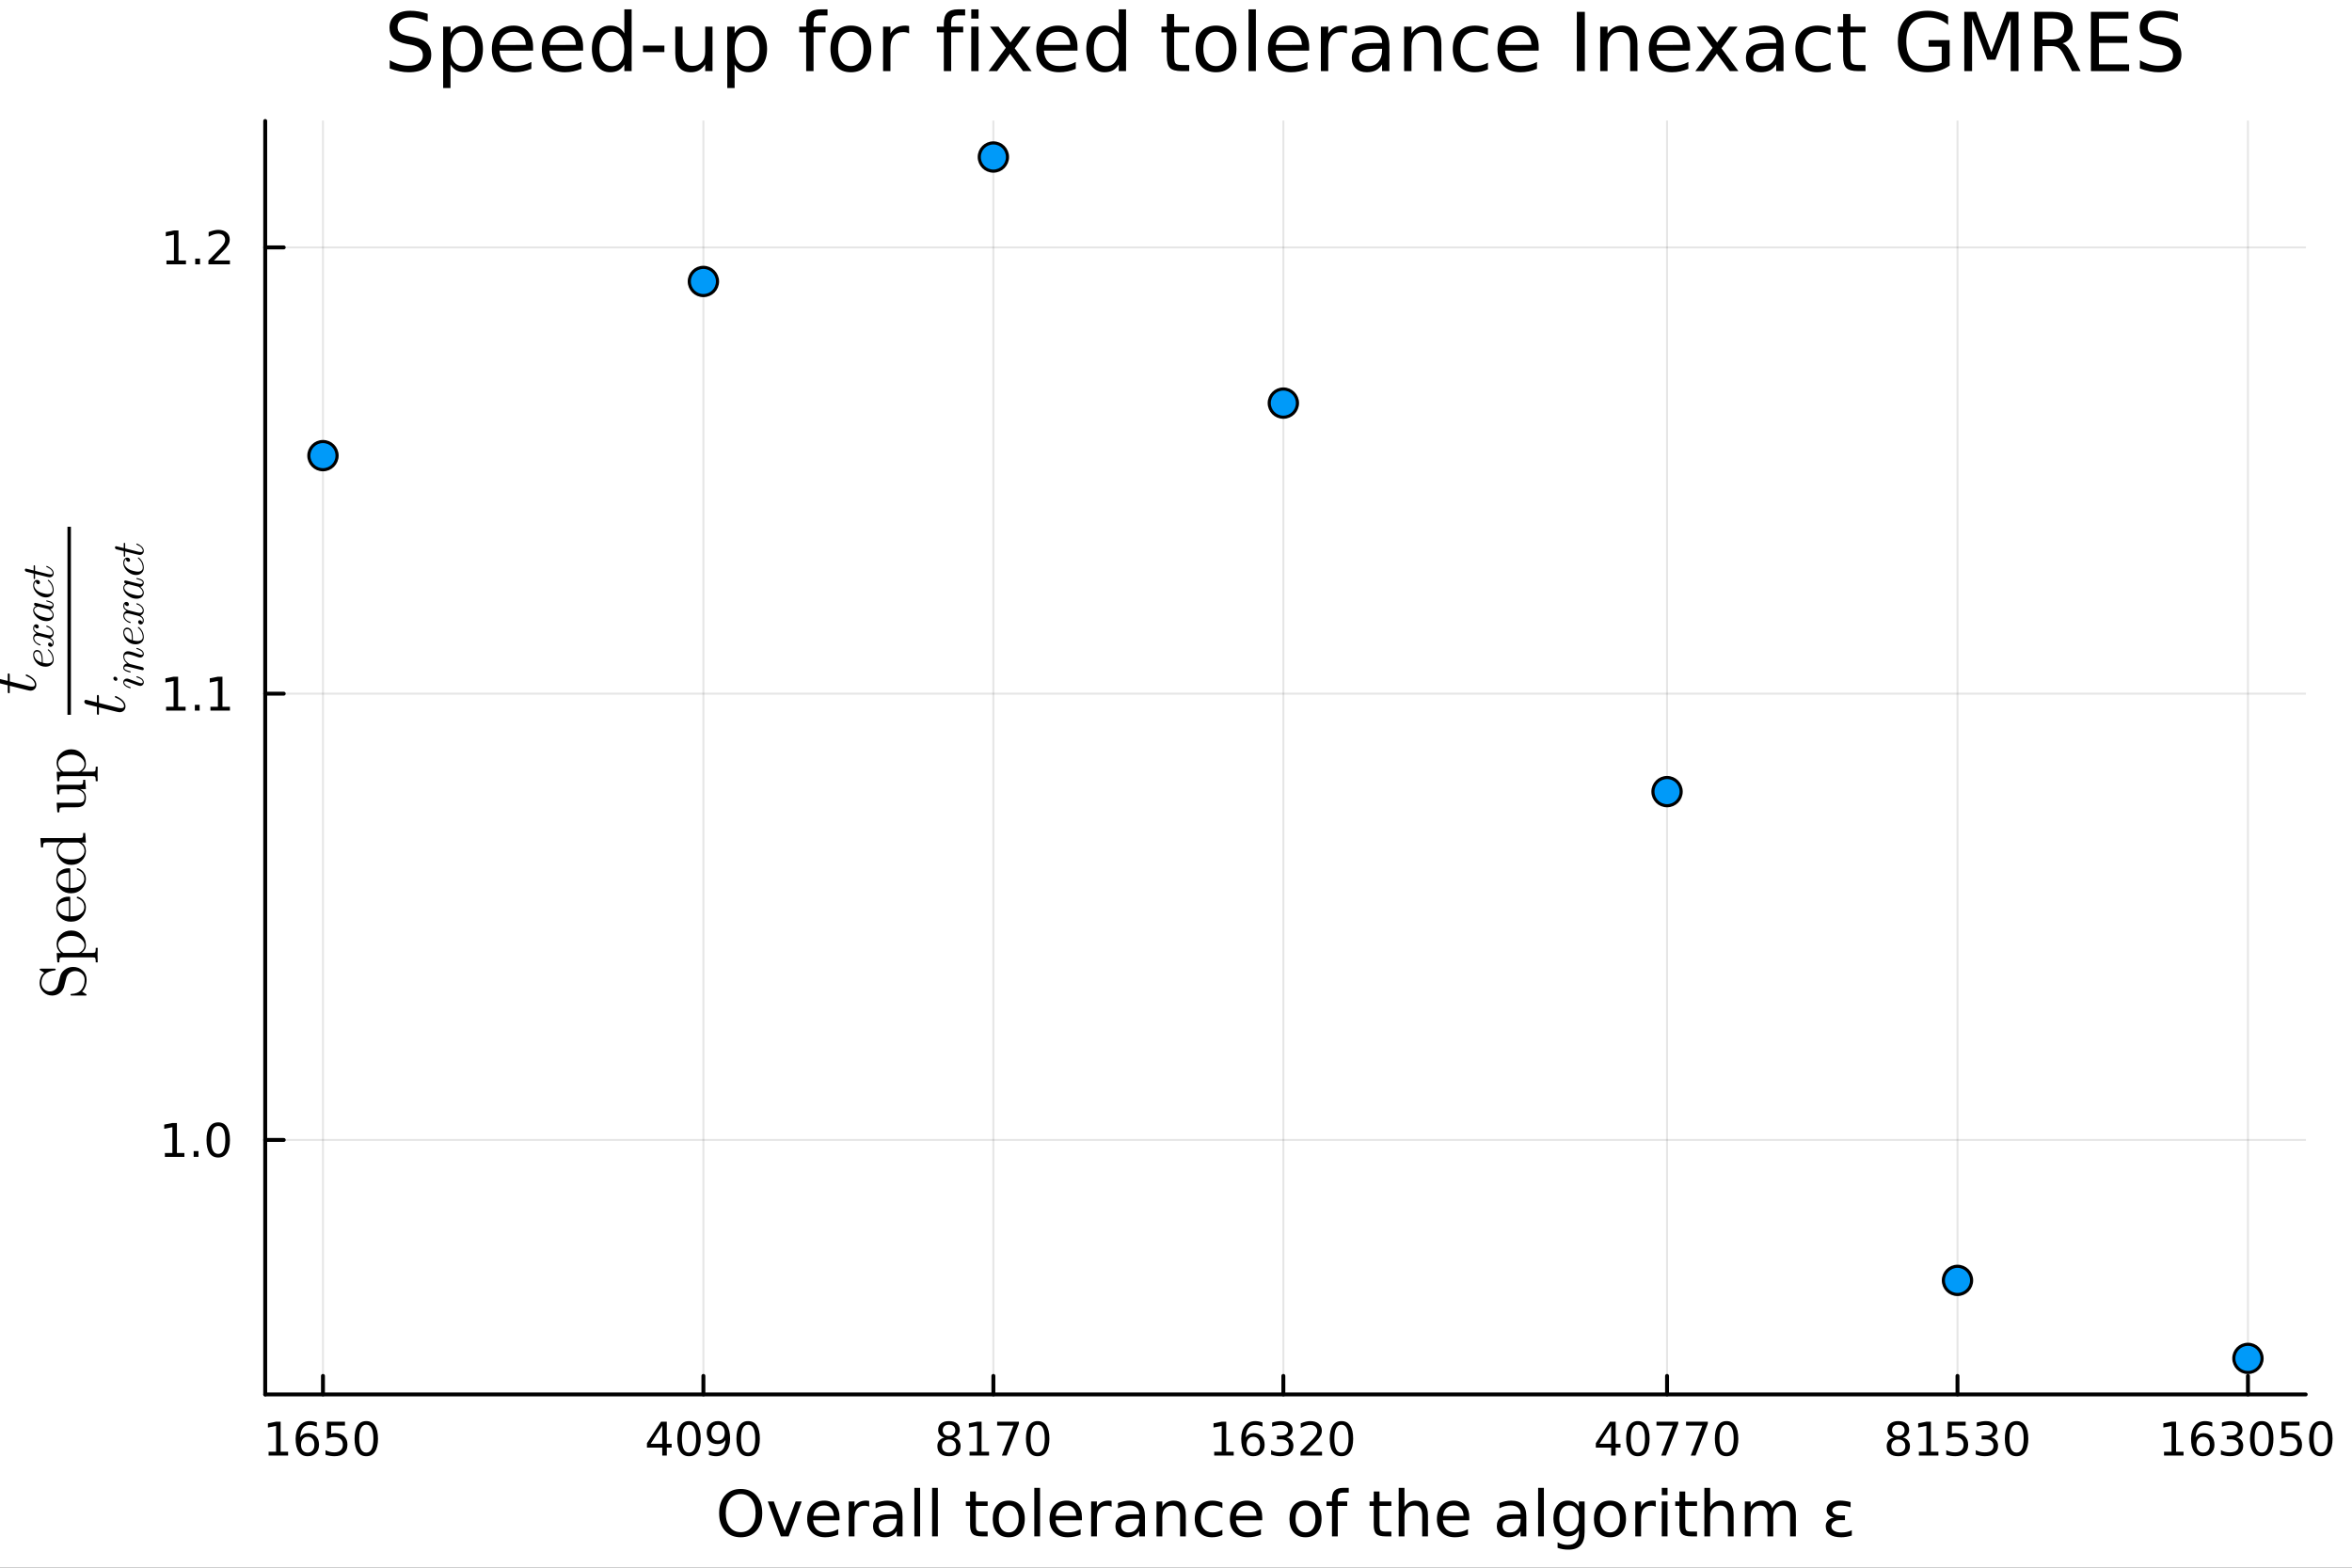 <svg xmlns="http://www.w3.org/2000/svg" xmlns:xlink="http://www.w3.org/1999/xlink" width="600" height="400" viewBox="0 0 2400 1600">
<rect x="0" y="0" width="2400" height="1600" fill="#333333" stroke="none"/>
<defs>
  <clipPath id="clip180">
    <rect x="0" y="0" width="2400" height="1600"></rect>
  </clipPath>
</defs>
<path clip-path="url(#clip180)" d="M0 1600 L2400 1600 L2400 0 L0 0  Z" fill="#ffffff" fill-rule="evenodd" fill-opacity="1"></path>
<defs>
  <clipPath id="clip181">
    <rect x="480" y="0" width="1681" height="1600"></rect>
  </clipPath>
</defs>
<path clip-path="url(#clip180)" d="M270.624 1423.18 L2352.76 1423.18 L2352.76 123.472 L270.624 123.472  Z" fill="#ffffff" fill-rule="evenodd" fill-opacity="1"></path>
<defs>
  <clipPath id="clip182">
    <rect x="270" y="123" width="2083" height="1301"></rect>
  </clipPath>
</defs>
<polyline clip-path="url(#clip182)" style="stroke:#000000; stroke-linecap:round; stroke-linejoin:round; stroke-width:2; stroke-opacity:0.1; fill:none" points="329.552,1423.18 329.552,123.472 "></polyline>
<polyline clip-path="url(#clip182)" style="stroke:#000000; stroke-linecap:round; stroke-linejoin:round; stroke-width:2; stroke-opacity:0.1; fill:none" points="717.752,1423.18 717.752,123.472 "></polyline>
<polyline clip-path="url(#clip182)" style="stroke:#000000; stroke-linecap:round; stroke-linejoin:round; stroke-width:2; stroke-opacity:0.1; fill:none" points="1013.65,1423.18 1013.65,123.472 "></polyline>
<polyline clip-path="url(#clip182)" style="stroke:#000000; stroke-linecap:round; stroke-linejoin:round; stroke-width:2; stroke-opacity:0.1; fill:none" points="1309.54,1423.18 1309.54,123.472 "></polyline>
<polyline clip-path="url(#clip182)" style="stroke:#000000; stroke-linecap:round; stroke-linejoin:round; stroke-width:2; stroke-opacity:0.1; fill:none" points="1701.07,1423.18 1701.07,123.472 "></polyline>
<polyline clip-path="url(#clip182)" style="stroke:#000000; stroke-linecap:round; stroke-linejoin:round; stroke-width:2; stroke-opacity:0.1; fill:none" points="1997.44,1423.18 1997.44,123.472 "></polyline>
<polyline clip-path="url(#clip182)" style="stroke:#000000; stroke-linecap:round; stroke-linejoin:round; stroke-width:2; stroke-opacity:0.1; fill:none" points="2293.83,1423.18 2293.83,123.472 "></polyline>
<polyline clip-path="url(#clip180)" style="stroke:#000000; stroke-linecap:round; stroke-linejoin:round; stroke-width:4; stroke-opacity:1; fill:none" points="270.624,1423.18 2352.76,1423.18 "></polyline>
<polyline clip-path="url(#clip180)" style="stroke:#000000; stroke-linecap:round; stroke-linejoin:round; stroke-width:4; stroke-opacity:1; fill:none" points="329.552,1423.18 329.552,1404.28 "></polyline>
<polyline clip-path="url(#clip180)" style="stroke:#000000; stroke-linecap:round; stroke-linejoin:round; stroke-width:4; stroke-opacity:1; fill:none" points="717.752,1423.18 717.752,1404.28 "></polyline>
<polyline clip-path="url(#clip180)" style="stroke:#000000; stroke-linecap:round; stroke-linejoin:round; stroke-width:4; stroke-opacity:1; fill:none" points="1013.65,1423.18 1013.65,1404.28 "></polyline>
<polyline clip-path="url(#clip180)" style="stroke:#000000; stroke-linecap:round; stroke-linejoin:round; stroke-width:4; stroke-opacity:1; fill:none" points="1309.54,1423.18 1309.54,1404.28 "></polyline>
<polyline clip-path="url(#clip180)" style="stroke:#000000; stroke-linecap:round; stroke-linejoin:round; stroke-width:4; stroke-opacity:1; fill:none" points="1701.07,1423.18 1701.07,1404.28 "></polyline>
<polyline clip-path="url(#clip180)" style="stroke:#000000; stroke-linecap:round; stroke-linejoin:round; stroke-width:4; stroke-opacity:1; fill:none" points="1997.44,1423.18 1997.44,1404.28 "></polyline>
<polyline clip-path="url(#clip180)" style="stroke:#000000; stroke-linecap:round; stroke-linejoin:round; stroke-width:4; stroke-opacity:1; fill:none" points="2293.83,1423.18 2293.83,1404.28 "></polyline>
<path clip-path="url(#clip180)" d="M274.078 1481.64 L281.717 1481.64 L281.717 1455.28 L273.407 1456.95 L273.407 1452.69 L281.671 1451.02 L286.347 1451.02 L286.347 1481.64 L293.985 1481.64 L293.985 1485.58 L274.078 1485.58 L274.078 1481.64 Z" fill="#000000" fill-rule="nonzero" fill-opacity="1"></path><path clip-path="url(#clip180)" d="M314.008 1466.44 Q310.86 1466.44 309.009 1468.59 Q307.18 1470.74 307.18 1474.49 Q307.18 1478.22 309.009 1480.39 Q310.86 1482.55 314.008 1482.55 Q317.157 1482.55 318.985 1480.39 Q320.837 1478.22 320.837 1474.49 Q320.837 1470.74 318.985 1468.59 Q317.157 1466.44 314.008 1466.44 M323.291 1451.78 L323.291 1456.04 Q321.532 1455.21 319.726 1454.77 Q317.944 1454.33 316.184 1454.33 Q311.555 1454.33 309.101 1457.45 Q306.671 1460.58 306.323 1466.9 Q307.689 1464.89 309.749 1463.82 Q311.809 1462.73 314.286 1462.73 Q319.495 1462.73 322.504 1465.9 Q325.536 1469.05 325.536 1474.49 Q325.536 1479.82 322.388 1483.03 Q319.24 1486.25 314.008 1486.25 Q308.013 1486.25 304.842 1481.67 Q301.671 1477.06 301.671 1468.33 Q301.671 1460.14 305.559 1455.28 Q309.448 1450.39 315.999 1450.39 Q317.758 1450.39 319.541 1450.74 Q321.346 1451.09 323.291 1451.78 Z" fill="#000000" fill-rule="nonzero" fill-opacity="1"></path><path clip-path="url(#clip180)" d="M333.638 1451.02 L351.994 1451.02 L351.994 1454.96 L337.92 1454.96 L337.92 1463.43 Q338.939 1463.08 339.957 1462.92 Q340.976 1462.73 341.994 1462.73 Q347.781 1462.73 351.161 1465.9 Q354.541 1469.08 354.541 1474.49 Q354.541 1480.07 351.068 1483.17 Q347.596 1486.25 341.277 1486.25 Q339.101 1486.25 336.832 1485.88 Q334.587 1485.51 332.18 1484.77 L332.18 1480.07 Q334.263 1481.2 336.485 1481.76 Q338.707 1482.32 341.184 1482.32 Q345.189 1482.32 347.527 1480.21 Q349.865 1478.1 349.865 1474.49 Q349.865 1470.88 347.527 1468.77 Q345.189 1466.67 341.184 1466.67 Q339.309 1466.67 337.434 1467.08 Q335.582 1467.5 333.638 1468.38 L333.638 1451.02 Z" fill="#000000" fill-rule="nonzero" fill-opacity="1"></path><path clip-path="url(#clip180)" d="M373.754 1454.1 Q370.142 1454.1 368.314 1457.66 Q366.508 1461.2 366.508 1468.33 Q366.508 1475.44 368.314 1479.01 Q370.142 1482.55 373.754 1482.55 Q377.388 1482.55 379.193 1479.01 Q381.022 1475.44 381.022 1468.33 Q381.022 1461.2 379.193 1457.66 Q377.388 1454.1 373.754 1454.1 M373.754 1450.39 Q379.564 1450.39 382.619 1455 Q385.698 1459.58 385.698 1468.33 Q385.698 1477.06 382.619 1481.67 Q379.564 1486.25 373.754 1486.25 Q367.943 1486.25 364.865 1481.67 Q361.809 1477.06 361.809 1468.33 Q361.809 1459.58 364.865 1455 Q367.943 1450.39 373.754 1450.39 Z" fill="#000000" fill-rule="nonzero" fill-opacity="1"></path><path clip-path="url(#clip180)" d="M675.761 1455.09 L663.956 1473.54 L675.761 1473.54 L675.761 1455.09 M674.535 1451.02 L680.414 1451.02 L680.414 1473.54 L685.345 1473.54 L685.345 1477.43 L680.414 1477.43 L680.414 1485.58 L675.761 1485.58 L675.761 1477.43 L660.16 1477.43 L660.16 1472.92 L674.535 1451.02 Z" fill="#000000" fill-rule="nonzero" fill-opacity="1"></path><path clip-path="url(#clip180)" d="M703.076 1454.1 Q699.465 1454.1 697.636 1457.66 Q695.831 1461.2 695.831 1468.33 Q695.831 1475.44 697.636 1479.01 Q699.465 1482.55 703.076 1482.55 Q706.71 1482.55 708.516 1479.01 Q710.344 1475.44 710.344 1468.33 Q710.344 1461.2 708.516 1457.66 Q706.71 1454.1 703.076 1454.1 M703.076 1450.39 Q708.886 1450.39 711.942 1455 Q715.02 1459.58 715.02 1468.33 Q715.02 1477.06 711.942 1481.67 Q708.886 1486.25 703.076 1486.25 Q697.266 1486.25 694.187 1481.67 Q691.132 1477.06 691.132 1468.33 Q691.132 1459.58 694.187 1455 Q697.266 1450.39 703.076 1450.39 Z" fill="#000000" fill-rule="nonzero" fill-opacity="1"></path><path clip-path="url(#clip180)" d="M723.377 1484.86 L723.377 1480.6 Q725.136 1481.44 726.942 1481.88 Q728.747 1482.32 730.483 1482.32 Q735.113 1482.32 737.543 1479.21 Q739.997 1476.09 740.344 1469.75 Q739.002 1471.74 736.942 1472.8 Q734.881 1473.87 732.381 1473.87 Q727.196 1473.87 724.164 1470.74 Q721.155 1467.59 721.155 1462.15 Q721.155 1456.83 724.303 1453.61 Q727.451 1450.39 732.682 1450.39 Q738.678 1450.39 741.826 1455 Q744.997 1459.58 744.997 1468.33 Q744.997 1476.51 741.108 1481.39 Q737.243 1486.25 730.692 1486.25 Q728.932 1486.25 727.127 1485.9 Q725.321 1485.56 723.377 1484.86 M732.682 1470.21 Q735.83 1470.21 737.659 1468.06 Q739.511 1465.9 739.511 1462.15 Q739.511 1458.43 737.659 1456.27 Q735.83 1454.1 732.682 1454.1 Q729.534 1454.1 727.682 1456.27 Q725.854 1458.43 725.854 1462.15 Q725.854 1465.9 727.682 1468.06 Q729.534 1470.21 732.682 1470.21 Z" fill="#000000" fill-rule="nonzero" fill-opacity="1"></path><path clip-path="url(#clip180)" d="M763.4 1454.1 Q759.789 1454.1 757.96 1457.66 Q756.154 1461.2 756.154 1468.33 Q756.154 1475.44 757.96 1479.01 Q759.789 1482.55 763.4 1482.55 Q767.034 1482.55 768.84 1479.01 Q770.668 1475.44 770.668 1468.33 Q770.668 1461.2 768.84 1457.66 Q767.034 1454.1 763.4 1454.1 M763.4 1450.39 Q769.21 1450.39 772.265 1455 Q775.344 1459.58 775.344 1468.33 Q775.344 1477.06 772.265 1481.67 Q769.21 1486.25 763.4 1486.25 Q757.59 1486.25 754.511 1481.67 Q751.455 1477.06 751.455 1468.33 Q751.455 1459.58 754.511 1455 Q757.59 1450.39 763.4 1450.39 Z" fill="#000000" fill-rule="nonzero" fill-opacity="1"></path><path clip-path="url(#clip180)" d="M968.358 1469.17 Q965.024 1469.17 963.103 1470.95 Q961.205 1472.73 961.205 1475.86 Q961.205 1478.98 963.103 1480.77 Q965.024 1482.55 968.358 1482.55 Q971.691 1482.55 973.612 1480.77 Q975.534 1478.96 975.534 1475.86 Q975.534 1472.73 973.612 1470.95 Q971.714 1469.17 968.358 1469.17 M963.682 1467.18 Q960.673 1466.44 958.983 1464.38 Q957.316 1462.32 957.316 1459.35 Q957.316 1455.21 960.256 1452.8 Q963.219 1450.39 968.358 1450.39 Q973.52 1450.39 976.46 1452.8 Q979.399 1455.21 979.399 1459.35 Q979.399 1462.32 977.71 1464.38 Q976.043 1466.44 973.057 1467.18 Q976.436 1467.96 978.311 1470.26 Q980.21 1472.55 980.21 1475.86 Q980.21 1480.88 977.131 1483.57 Q974.075 1486.25 968.358 1486.25 Q962.64 1486.25 959.562 1483.57 Q956.506 1480.88 956.506 1475.86 Q956.506 1472.55 958.404 1470.26 Q960.302 1467.96 963.682 1467.18 M961.969 1459.79 Q961.969 1462.48 963.636 1463.98 Q965.325 1465.49 968.358 1465.49 Q971.367 1465.49 973.057 1463.98 Q974.77 1462.48 974.77 1459.79 Q974.77 1457.11 973.057 1455.6 Q971.367 1454.1 968.358 1454.1 Q965.325 1454.1 963.636 1455.6 Q961.969 1457.11 961.969 1459.79 Z" fill="#000000" fill-rule="nonzero" fill-opacity="1"></path><path clip-path="url(#clip180)" d="M989.33 1481.64 L996.969 1481.64 L996.969 1455.28 L988.659 1456.95 L988.659 1452.69 L996.922 1451.02 L1001.6 1451.02 L1001.6 1481.64 L1009.24 1481.64 L1009.24 1485.58 L989.33 1485.58 L989.33 1481.64 Z" fill="#000000" fill-rule="nonzero" fill-opacity="1"></path><path clip-path="url(#clip180)" d="M1017.5 1451.02 L1039.72 1451.02 L1039.72 1453.01 L1027.18 1485.58 L1022.29 1485.58 L1034.1 1454.96 L1017.5 1454.96 L1017.5 1451.02 Z" fill="#000000" fill-rule="nonzero" fill-opacity="1"></path><path clip-path="url(#clip180)" d="M1058.84 1454.1 Q1055.23 1454.1 1053.4 1457.66 Q1051.6 1461.2 1051.6 1468.33 Q1051.6 1475.44 1053.4 1479.01 Q1055.23 1482.55 1058.84 1482.55 Q1062.48 1482.55 1064.28 1479.01 Q1066.11 1475.44 1066.11 1468.33 Q1066.11 1461.2 1064.28 1457.66 Q1062.48 1454.1 1058.84 1454.1 M1058.84 1450.39 Q1064.65 1450.39 1067.71 1455 Q1070.79 1459.58 1070.79 1468.33 Q1070.79 1477.06 1067.71 1481.67 Q1064.65 1486.25 1058.84 1486.25 Q1053.03 1486.25 1049.95 1481.67 Q1046.9 1477.06 1046.9 1468.33 Q1046.9 1459.58 1049.95 1455 Q1053.03 1450.39 1058.84 1450.39 Z" fill="#000000" fill-rule="nonzero" fill-opacity="1"></path><path clip-path="url(#clip180)" d="M1238.99 1481.64 L1246.62 1481.64 L1246.62 1455.28 L1238.31 1456.95 L1238.31 1452.69 L1246.58 1451.02 L1251.25 1451.02 L1251.25 1481.64 L1258.89 1481.64 L1258.89 1485.58 L1238.99 1485.58 L1238.99 1481.64 Z" fill="#000000" fill-rule="nonzero" fill-opacity="1"></path><path clip-path="url(#clip180)" d="M1278.92 1466.44 Q1275.77 1466.44 1273.92 1468.59 Q1272.09 1470.74 1272.09 1474.49 Q1272.09 1478.22 1273.92 1480.39 Q1275.77 1482.55 1278.92 1482.55 Q1282.06 1482.55 1283.89 1480.39 Q1285.75 1478.22 1285.75 1474.49 Q1285.75 1470.74 1283.89 1468.59 Q1282.06 1466.44 1278.92 1466.44 M1288.2 1451.78 L1288.2 1456.04 Q1286.44 1455.21 1284.63 1454.77 Q1282.85 1454.33 1281.09 1454.33 Q1276.46 1454.33 1274.01 1457.45 Q1271.58 1460.58 1271.23 1466.9 Q1272.6 1464.89 1274.66 1463.82 Q1276.72 1462.73 1279.19 1462.73 Q1284.4 1462.73 1287.41 1465.9 Q1290.44 1469.05 1290.44 1474.49 Q1290.44 1479.82 1287.3 1483.03 Q1284.15 1486.25 1278.92 1486.25 Q1272.92 1486.25 1269.75 1481.67 Q1266.58 1477.06 1266.58 1468.33 Q1266.58 1460.14 1270.47 1455.28 Q1274.36 1450.39 1280.91 1450.39 Q1282.67 1450.39 1284.45 1450.74 Q1286.25 1451.09 1288.2 1451.78 Z" fill="#000000" fill-rule="nonzero" fill-opacity="1"></path><path clip-path="url(#clip180)" d="M1312.67 1466.95 Q1316.02 1467.66 1317.9 1469.93 Q1319.8 1472.2 1319.8 1475.53 Q1319.8 1480.65 1316.28 1483.45 Q1312.76 1486.25 1306.28 1486.25 Q1304.1 1486.25 1301.79 1485.81 Q1299.49 1485.39 1297.04 1484.54 L1297.04 1480.02 Q1298.99 1481.16 1301.3 1481.74 Q1303.62 1482.32 1306.14 1482.32 Q1310.54 1482.32 1312.83 1480.58 Q1315.14 1478.84 1315.14 1475.53 Q1315.14 1472.48 1312.99 1470.77 Q1310.86 1469.03 1307.04 1469.03 L1303.01 1469.03 L1303.01 1465.19 L1307.23 1465.19 Q1310.68 1465.19 1312.5 1463.82 Q1314.33 1462.43 1314.33 1459.84 Q1314.33 1457.18 1312.43 1455.77 Q1310.56 1454.33 1307.04 1454.33 Q1305.12 1454.33 1302.92 1454.75 Q1300.72 1455.16 1298.08 1456.04 L1298.08 1451.88 Q1300.74 1451.14 1303.06 1450.77 Q1305.4 1450.39 1307.46 1450.39 Q1312.78 1450.39 1315.88 1452.83 Q1318.99 1455.23 1318.99 1459.35 Q1318.99 1462.22 1317.34 1464.21 Q1315.7 1466.18 1312.67 1466.95 Z" fill="#000000" fill-rule="nonzero" fill-opacity="1"></path><path clip-path="url(#clip180)" d="M1332.69 1481.64 L1349.01 1481.64 L1349.01 1485.58 L1327.06 1485.58 L1327.06 1481.64 Q1329.73 1478.89 1334.31 1474.26 Q1338.92 1469.61 1340.1 1468.27 Q1342.34 1465.74 1343.22 1464.01 Q1344.12 1462.25 1344.12 1460.56 Q1344.12 1457.8 1342.18 1456.07 Q1340.26 1454.33 1337.16 1454.33 Q1334.96 1454.33 1332.5 1455.09 Q1330.07 1455.86 1327.3 1457.41 L1327.3 1452.69 Q1330.12 1451.55 1332.57 1450.97 Q1335.03 1450.39 1337.06 1450.39 Q1342.43 1450.39 1345.63 1453.08 Q1348.82 1455.77 1348.82 1460.26 Q1348.82 1462.39 1348.01 1464.31 Q1347.23 1466.2 1345.12 1468.8 Q1344.54 1469.47 1341.44 1472.69 Q1338.34 1475.88 1332.69 1481.64 Z" fill="#000000" fill-rule="nonzero" fill-opacity="1"></path><path clip-path="url(#clip180)" d="M1368.82 1454.1 Q1365.21 1454.1 1363.38 1457.66 Q1361.58 1461.2 1361.58 1468.33 Q1361.58 1475.44 1363.38 1479.01 Q1365.21 1482.55 1368.82 1482.55 Q1372.46 1482.55 1374.26 1479.01 Q1376.09 1475.44 1376.09 1468.33 Q1376.09 1461.2 1374.26 1457.66 Q1372.46 1454.1 1368.82 1454.1 M1368.82 1450.39 Q1374.63 1450.39 1377.69 1455 Q1380.77 1459.58 1380.77 1468.33 Q1380.77 1477.06 1377.69 1481.67 Q1374.63 1486.25 1368.82 1486.25 Q1363.01 1486.25 1359.93 1481.67 Q1356.88 1477.06 1356.88 1468.33 Q1356.88 1459.58 1359.93 1455 Q1363.01 1450.39 1368.82 1450.39 Z" fill="#000000" fill-rule="nonzero" fill-opacity="1"></path><path clip-path="url(#clip180)" d="M1644 1455.09 L1632.19 1473.54 L1644 1473.54 L1644 1455.09 M1642.77 1451.02 L1648.65 1451.02 L1648.65 1473.54 L1653.58 1473.54 L1653.58 1477.43 L1648.65 1477.43 L1648.65 1485.58 L1644 1485.58 L1644 1477.43 L1628.4 1477.43 L1628.4 1472.92 L1642.77 1451.02 Z" fill="#000000" fill-rule="nonzero" fill-opacity="1"></path><path clip-path="url(#clip180)" d="M1671.31 1454.1 Q1667.7 1454.1 1665.87 1457.66 Q1664.07 1461.2 1664.07 1468.33 Q1664.07 1475.44 1665.87 1479.01 Q1667.7 1482.55 1671.31 1482.55 Q1674.95 1482.55 1676.75 1479.01 Q1678.58 1475.44 1678.58 1468.33 Q1678.58 1461.2 1676.75 1457.66 Q1674.95 1454.1 1671.31 1454.1 M1671.31 1450.39 Q1677.12 1450.39 1680.18 1455 Q1683.26 1459.58 1683.26 1468.33 Q1683.26 1477.06 1680.18 1481.67 Q1677.12 1486.25 1671.31 1486.25 Q1665.5 1486.25 1662.42 1481.67 Q1659.37 1477.06 1659.37 1468.33 Q1659.37 1459.58 1662.42 1455 Q1665.5 1450.39 1671.31 1450.39 Z" fill="#000000" fill-rule="nonzero" fill-opacity="1"></path><path clip-path="url(#clip180)" d="M1690.29 1451.02 L1712.52 1451.02 L1712.52 1453.01 L1699.97 1485.58 L1695.09 1485.58 L1706.89 1454.96 L1690.29 1454.96 L1690.29 1451.02 Z" fill="#000000" fill-rule="nonzero" fill-opacity="1"></path><path clip-path="url(#clip180)" d="M1720.46 1451.02 L1742.68 1451.02 L1742.68 1453.01 L1730.13 1485.58 L1725.25 1485.58 L1737.05 1454.96 L1720.46 1454.96 L1720.46 1451.02 Z" fill="#000000" fill-rule="nonzero" fill-opacity="1"></path><path clip-path="url(#clip180)" d="M1761.8 1454.1 Q1758.19 1454.1 1756.36 1457.66 Q1754.55 1461.2 1754.55 1468.33 Q1754.55 1475.44 1756.36 1479.01 Q1758.19 1482.55 1761.8 1482.55 Q1765.43 1482.55 1767.24 1479.01 Q1769.07 1475.44 1769.07 1468.33 Q1769.07 1461.2 1767.24 1457.66 Q1765.43 1454.1 1761.8 1454.1 M1761.8 1450.39 Q1767.61 1450.39 1770.66 1455 Q1773.74 1459.58 1773.74 1468.33 Q1773.74 1477.06 1770.66 1481.67 Q1767.61 1486.25 1761.8 1486.25 Q1755.99 1486.25 1752.91 1481.67 Q1749.85 1477.06 1749.85 1468.33 Q1749.85 1459.58 1752.91 1455 Q1755.99 1450.39 1761.8 1450.39 Z" fill="#000000" fill-rule="nonzero" fill-opacity="1"></path><path clip-path="url(#clip180)" d="M1937.07 1469.17 Q1933.73 1469.17 1931.81 1470.95 Q1929.91 1472.73 1929.91 1475.86 Q1929.91 1478.98 1931.81 1480.77 Q1933.73 1482.55 1937.07 1482.55 Q1940.4 1482.55 1942.32 1480.77 Q1944.24 1478.96 1944.24 1475.86 Q1944.24 1472.73 1942.32 1470.95 Q1940.42 1469.17 1937.07 1469.17 M1932.39 1467.18 Q1929.38 1466.44 1927.69 1464.38 Q1926.02 1462.32 1926.02 1459.35 Q1926.02 1455.21 1928.96 1452.8 Q1931.93 1450.39 1937.07 1450.39 Q1942.23 1450.39 1945.17 1452.8 Q1948.11 1455.21 1948.11 1459.35 Q1948.11 1462.32 1946.42 1464.38 Q1944.75 1466.44 1941.76 1467.18 Q1945.14 1467.96 1947.02 1470.26 Q1948.92 1472.55 1948.92 1475.86 Q1948.92 1480.88 1945.84 1483.57 Q1942.78 1486.25 1937.07 1486.25 Q1931.35 1486.25 1928.27 1483.57 Q1925.21 1480.88 1925.21 1475.86 Q1925.21 1472.55 1927.11 1470.26 Q1929.01 1467.96 1932.39 1467.18 M1930.68 1459.79 Q1930.68 1462.48 1932.34 1463.98 Q1934.03 1465.49 1937.07 1465.49 Q1940.07 1465.49 1941.76 1463.98 Q1943.48 1462.48 1943.48 1459.79 Q1943.48 1457.11 1941.76 1455.6 Q1940.07 1454.1 1937.07 1454.1 Q1934.03 1454.1 1932.34 1455.6 Q1930.68 1457.11 1930.68 1459.79 Z" fill="#000000" fill-rule="nonzero" fill-opacity="1"></path><path clip-path="url(#clip180)" d="M1958.04 1481.64 L1965.68 1481.64 L1965.68 1455.28 L1957.37 1456.95 L1957.37 1452.69 L1965.63 1451.02 L1970.31 1451.02 L1970.31 1481.64 L1977.95 1481.64 L1977.95 1485.58 L1958.04 1485.58 L1958.04 1481.64 Z" fill="#000000" fill-rule="nonzero" fill-opacity="1"></path><path clip-path="url(#clip180)" d="M1987.44 1451.02 L2005.79 1451.02 L2005.79 1454.96 L1991.72 1454.96 L1991.72 1463.43 Q1992.74 1463.08 1993.76 1462.92 Q1994.77 1462.73 1995.79 1462.73 Q2001.58 1462.73 2004.96 1465.9 Q2008.34 1469.08 2008.34 1474.49 Q2008.34 1480.07 2004.87 1483.17 Q2001.39 1486.25 1995.07 1486.25 Q1992.9 1486.25 1990.63 1485.88 Q1988.38 1485.51 1985.98 1484.77 L1985.98 1480.07 Q1988.06 1481.2 1990.28 1481.76 Q1992.51 1482.32 1994.98 1482.32 Q1998.99 1482.32 2001.32 1480.21 Q2003.66 1478.1 2003.66 1474.49 Q2003.66 1470.88 2001.32 1468.77 Q1998.99 1466.67 1994.98 1466.67 Q1993.11 1466.67 1991.23 1467.08 Q1989.38 1467.5 1987.44 1468.38 L1987.44 1451.02 Z" fill="#000000" fill-rule="nonzero" fill-opacity="1"></path><path clip-path="url(#clip180)" d="M2031.72 1466.95 Q2035.07 1467.66 2036.95 1469.93 Q2038.85 1472.2 2038.85 1475.53 Q2038.85 1480.65 2035.33 1483.45 Q2031.81 1486.25 2025.33 1486.25 Q2023.15 1486.25 2020.84 1485.81 Q2018.55 1485.39 2016.09 1484.54 L2016.09 1480.02 Q2018.04 1481.16 2020.35 1481.74 Q2022.67 1482.32 2025.19 1482.32 Q2029.59 1482.32 2031.88 1480.58 Q2034.19 1478.84 2034.19 1475.53 Q2034.19 1472.48 2032.04 1470.77 Q2029.91 1469.03 2026.09 1469.03 L2022.07 1469.03 L2022.07 1465.19 L2026.28 1465.19 Q2029.73 1465.19 2031.56 1463.82 Q2033.38 1462.43 2033.38 1459.84 Q2033.38 1457.18 2031.49 1455.77 Q2029.61 1454.33 2026.09 1454.33 Q2024.17 1454.33 2021.97 1454.75 Q2019.77 1455.16 2017.13 1456.04 L2017.13 1451.88 Q2019.8 1451.14 2022.11 1450.77 Q2024.45 1450.39 2026.51 1450.39 Q2031.83 1450.39 2034.94 1452.83 Q2038.04 1455.23 2038.04 1459.35 Q2038.04 1462.22 2036.39 1464.21 Q2034.75 1466.18 2031.72 1466.95 Z" fill="#000000" fill-rule="nonzero" fill-opacity="1"></path><path clip-path="url(#clip180)" d="M2057.71 1454.1 Q2054.1 1454.1 2052.27 1457.66 Q2050.47 1461.2 2050.47 1468.33 Q2050.47 1475.44 2052.27 1479.01 Q2054.1 1482.55 2057.71 1482.55 Q2061.35 1482.55 2063.15 1479.01 Q2064.98 1475.44 2064.98 1468.33 Q2064.98 1461.2 2063.15 1457.66 Q2061.35 1454.1 2057.71 1454.1 M2057.71 1450.39 Q2063.52 1450.39 2066.58 1455 Q2069.66 1459.58 2069.66 1468.33 Q2069.66 1477.06 2066.58 1481.67 Q2063.52 1486.25 2057.71 1486.25 Q2051.9 1486.25 2048.82 1481.67 Q2045.77 1477.06 2045.77 1468.33 Q2045.77 1459.58 2048.82 1455 Q2051.9 1450.39 2057.71 1450.39 Z" fill="#000000" fill-rule="nonzero" fill-opacity="1"></path><path clip-path="url(#clip180)" d="M2208.19 1481.64 L2215.83 1481.64 L2215.83 1455.28 L2207.52 1456.95 L2207.52 1452.69 L2215.78 1451.02 L2220.46 1451.02 L2220.46 1481.64 L2228.1 1481.64 L2228.1 1485.58 L2208.19 1485.58 L2208.19 1481.64 Z" fill="#000000" fill-rule="nonzero" fill-opacity="1"></path><path clip-path="url(#clip180)" d="M2248.12 1466.44 Q2244.97 1466.44 2243.12 1468.59 Q2241.29 1470.74 2241.29 1474.49 Q2241.29 1478.22 2243.12 1480.39 Q2244.97 1482.55 2248.12 1482.55 Q2251.27 1482.55 2253.1 1480.39 Q2254.95 1478.22 2254.95 1474.49 Q2254.95 1470.74 2253.1 1468.59 Q2251.27 1466.44 2248.12 1466.44 M2257.4 1451.78 L2257.4 1456.04 Q2255.64 1455.21 2253.84 1454.77 Q2252.06 1454.33 2250.3 1454.33 Q2245.67 1454.33 2243.21 1457.45 Q2240.78 1460.58 2240.44 1466.9 Q2241.8 1464.89 2243.86 1463.82 Q2245.92 1462.73 2248.4 1462.73 Q2253.61 1462.73 2256.62 1465.9 Q2259.65 1469.05 2259.65 1474.49 Q2259.65 1479.82 2256.5 1483.03 Q2253.35 1486.25 2248.12 1486.25 Q2242.13 1486.25 2238.96 1481.67 Q2235.78 1477.06 2235.78 1468.33 Q2235.78 1460.14 2239.67 1455.28 Q2243.56 1450.39 2250.11 1450.39 Q2251.87 1450.39 2253.65 1450.74 Q2255.46 1451.09 2257.4 1451.78 Z" fill="#000000" fill-rule="nonzero" fill-opacity="1"></path><path clip-path="url(#clip180)" d="M2281.87 1466.95 Q2285.23 1467.66 2287.1 1469.93 Q2289 1472.2 2289 1475.53 Q2289 1480.65 2285.48 1483.45 Q2281.96 1486.25 2275.48 1486.25 Q2273.31 1486.25 2270.99 1485.81 Q2268.7 1485.39 2266.25 1484.54 L2266.25 1480.02 Q2268.19 1481.16 2270.51 1481.74 Q2272.82 1482.32 2275.34 1482.32 Q2279.74 1482.32 2282.03 1480.58 Q2284.35 1478.84 2284.35 1475.53 Q2284.35 1472.48 2282.2 1470.77 Q2280.07 1469.03 2276.25 1469.03 L2272.22 1469.03 L2272.22 1465.19 L2276.43 1465.19 Q2279.88 1465.19 2281.71 1463.82 Q2283.54 1462.43 2283.54 1459.84 Q2283.54 1457.18 2281.64 1455.77 Q2279.77 1454.33 2276.25 1454.33 Q2274.33 1454.33 2272.13 1454.75 Q2269.93 1455.16 2267.29 1456.04 L2267.29 1451.88 Q2269.95 1451.14 2272.27 1450.77 Q2274.6 1450.39 2276.66 1450.39 Q2281.99 1450.39 2285.09 1452.83 Q2288.19 1455.23 2288.19 1459.35 Q2288.19 1462.22 2286.55 1464.21 Q2284.9 1466.18 2281.87 1466.95 Z" fill="#000000" fill-rule="nonzero" fill-opacity="1"></path><path clip-path="url(#clip180)" d="M2307.87 1454.1 Q2304.26 1454.1 2302.43 1457.66 Q2300.62 1461.2 2300.62 1468.33 Q2300.62 1475.44 2302.43 1479.01 Q2304.26 1482.55 2307.87 1482.55 Q2311.5 1482.55 2313.31 1479.01 Q2315.14 1475.44 2315.14 1468.33 Q2315.14 1461.2 2313.31 1457.66 Q2311.5 1454.1 2307.87 1454.1 M2307.87 1450.39 Q2313.68 1450.39 2316.73 1455 Q2319.81 1459.58 2319.81 1468.33 Q2319.81 1477.06 2316.73 1481.67 Q2313.68 1486.25 2307.87 1486.25 Q2302.06 1486.25 2298.98 1481.67 Q2295.92 1477.06 2295.92 1468.33 Q2295.92 1459.58 2298.98 1455 Q2302.06 1450.39 2307.87 1450.39 Z" fill="#000000" fill-rule="nonzero" fill-opacity="1"></path><path clip-path="url(#clip180)" d="M2328.08 1451.02 L2346.43 1451.02 L2346.43 1454.96 L2332.36 1454.96 L2332.36 1463.43 Q2333.38 1463.08 2334.39 1462.92 Q2335.41 1462.73 2336.43 1462.73 Q2342.22 1462.73 2345.6 1465.9 Q2348.98 1469.08 2348.98 1474.49 Q2348.98 1480.07 2345.51 1483.17 Q2342.03 1486.25 2335.71 1486.25 Q2333.54 1486.25 2331.27 1485.88 Q2329.02 1485.51 2326.62 1484.77 L2326.62 1480.07 Q2328.7 1481.2 2330.92 1481.76 Q2333.14 1482.32 2335.62 1482.32 Q2339.63 1482.32 2341.96 1480.21 Q2344.3 1478.1 2344.3 1474.49 Q2344.3 1470.88 2341.96 1468.77 Q2339.63 1466.67 2335.62 1466.67 Q2333.75 1466.67 2331.87 1467.08 Q2330.02 1467.5 2328.08 1468.38 L2328.08 1451.02 Z" fill="#000000" fill-rule="nonzero" fill-opacity="1"></path><path clip-path="url(#clip180)" d="M2368.19 1454.1 Q2364.58 1454.1 2362.75 1457.66 Q2360.95 1461.2 2360.95 1468.33 Q2360.95 1475.44 2362.75 1479.01 Q2364.58 1482.55 2368.19 1482.55 Q2371.82 1482.55 2373.63 1479.01 Q2375.46 1475.44 2375.46 1468.33 Q2375.46 1461.2 2373.63 1457.66 Q2371.82 1454.1 2368.19 1454.1 M2368.19 1450.39 Q2374 1450.39 2377.06 1455 Q2380.14 1459.58 2380.14 1468.33 Q2380.14 1477.06 2377.06 1481.67 Q2374 1486.25 2368.19 1486.25 Q2362.38 1486.25 2359.3 1481.67 Q2356.25 1477.06 2356.25 1468.33 Q2356.25 1459.58 2359.3 1455 Q2362.38 1450.39 2368.19 1450.39 Z" fill="#000000" fill-rule="nonzero" fill-opacity="1"></path><path clip-path="url(#clip180)" d="M755.837 1524.88 Q748.834 1524.88 744.697 1530.1 Q740.591 1535.32 740.591 1544.33 Q740.591 1553.31 744.697 1558.53 Q748.834 1563.75 755.837 1563.75 Q762.839 1563.75 766.913 1558.53 Q771.019 1553.31 771.019 1544.33 Q771.019 1535.32 766.913 1530.1 Q762.839 1524.88 755.837 1524.88 M755.837 1519.66 Q765.831 1519.66 771.814 1526.38 Q777.798 1533.06 777.798 1544.33 Q777.798 1555.57 771.814 1562.28 Q765.831 1568.97 755.837 1568.97 Q745.811 1568.97 739.795 1562.28 Q733.811 1555.6 733.811 1544.33 Q733.811 1533.06 739.795 1526.38 Q745.811 1519.66 755.837 1519.66 Z" fill="#000000" fill-rule="nonzero" fill-opacity="1"></path><path clip-path="url(#clip180)" d="M783.4 1532.4 L789.607 1532.4 L800.747 1562.31 L811.887 1532.4 L818.093 1532.4 L804.725 1568.04 L796.768 1568.04 L783.4 1532.4 Z" fill="#000000" fill-rule="nonzero" fill-opacity="1"></path><path clip-path="url(#clip180)" d="M856.669 1548.76 L856.669 1551.62 L829.742 1551.62 Q830.124 1557.67 833.371 1560.85 Q836.649 1564 842.474 1564 Q845.848 1564 848.999 1563.17 Q852.181 1562.35 855.301 1560.69 L855.301 1566.23 Q852.15 1567.57 848.839 1568.27 Q845.529 1568.97 842.124 1568.97 Q833.594 1568.97 828.597 1564 Q823.631 1559.04 823.631 1550.57 Q823.631 1541.82 828.342 1536.69 Q833.084 1531.54 841.105 1531.54 Q848.298 1531.54 852.468 1536.18 Q856.669 1540.8 856.669 1548.76 M850.813 1547.04 Q850.749 1542.23 848.107 1539.37 Q845.497 1536.5 841.169 1536.5 Q836.267 1536.5 833.307 1539.27 Q830.379 1542.04 829.933 1547.07 L850.813 1547.04 Z" fill="#000000" fill-rule="nonzero" fill-opacity="1"></path><path clip-path="url(#clip180)" d="M886.938 1537.87 Q885.952 1537.3 884.774 1537.04 Q883.628 1536.76 882.228 1536.76 Q877.262 1536.76 874.589 1540 Q871.947 1543.22 871.947 1549.27 L871.947 1568.04 L866.059 1568.04 L866.059 1532.4 L871.947 1532.4 L871.947 1537.93 Q873.793 1534.69 876.753 1533.13 Q879.713 1531.54 883.946 1531.54 Q884.551 1531.54 885.283 1531.63 Q886.015 1531.7 886.906 1531.85 L886.938 1537.87 Z" fill="#000000" fill-rule="nonzero" fill-opacity="1"></path><path clip-path="url(#clip180)" d="M909.282 1550.12 Q902.184 1550.12 899.447 1551.75 Q896.71 1553.37 896.71 1557.29 Q896.71 1560.4 898.747 1562.25 Q900.815 1564.07 904.348 1564.07 Q909.218 1564.07 912.146 1560.63 Q915.106 1557.16 915.106 1551.43 L915.106 1550.12 L909.282 1550.12 M920.963 1547.71 L920.963 1568.04 L915.106 1568.04 L915.106 1562.63 Q913.101 1565.88 910.109 1567.44 Q907.118 1568.97 902.789 1568.97 Q897.314 1568.97 894.068 1565.91 Q890.853 1562.82 890.853 1557.67 Q890.853 1551.65 894.864 1548.6 Q898.906 1545.54 906.895 1545.54 L915.106 1545.54 L915.106 1544.97 Q915.106 1540.93 912.433 1538.73 Q909.791 1536.5 904.985 1536.5 Q901.929 1536.5 899.033 1537.23 Q896.137 1537.97 893.463 1539.43 L893.463 1534.02 Q896.678 1532.78 899.701 1532.17 Q902.725 1531.54 905.59 1531.54 Q913.324 1531.54 917.144 1535.55 Q920.963 1539.56 920.963 1547.71 Z" fill="#000000" fill-rule="nonzero" fill-opacity="1"></path><path clip-path="url(#clip180)" d="M933.026 1518.52 L938.882 1518.52 L938.882 1568.04 L933.026 1568.04 L933.026 1518.52 Z" fill="#000000" fill-rule="nonzero" fill-opacity="1"></path><path clip-path="url(#clip180)" d="M951.136 1518.52 L956.993 1518.52 L956.993 1568.04 L951.136 1568.04 L951.136 1518.52 Z" fill="#000000" fill-rule="nonzero" fill-opacity="1"></path><path clip-path="url(#clip180)" d="M995.76 1522.27 L995.76 1532.4 L1007.82 1532.4 L1007.82 1536.95 L995.76 1536.95 L995.76 1556.3 Q995.76 1560.66 996.938 1561.9 Q998.147 1563.14 1001.81 1563.14 L1007.82 1563.14 L1007.82 1568.04 L1001.81 1568.04 Q995.028 1568.04 992.45 1565.53 Q989.872 1562.98 989.872 1556.3 L989.872 1536.95 L985.575 1536.95 L985.575 1532.4 L989.872 1532.4 L989.872 1522.27 L995.76 1522.27 Z" fill="#000000" fill-rule="nonzero" fill-opacity="1"></path><path clip-path="url(#clip180)" d="M1029.34 1536.5 Q1024.63 1536.5 1021.89 1540.19 Q1019.15 1543.85 1019.15 1550.25 Q1019.15 1556.65 1021.86 1560.34 Q1024.6 1564 1029.34 1564 Q1034.02 1564 1036.76 1560.31 Q1039.49 1556.62 1039.49 1550.25 Q1039.49 1543.92 1036.76 1540.23 Q1034.02 1536.5 1029.34 1536.5 M1029.34 1531.54 Q1036.98 1531.54 1041.34 1536.5 Q1045.7 1541.47 1045.7 1550.25 Q1045.7 1559 1041.34 1564 Q1036.98 1568.97 1029.34 1568.97 Q1021.67 1568.97 1017.31 1564 Q1012.98 1559 1012.98 1550.25 Q1012.98 1541.47 1017.31 1536.5 Q1021.67 1531.54 1029.34 1531.54 Z" fill="#000000" fill-rule="nonzero" fill-opacity="1"></path><path clip-path="url(#clip180)" d="M1055.41 1518.52 L1061.26 1518.52 L1061.26 1568.04 L1055.41 1568.04 L1055.41 1518.52 Z" fill="#000000" fill-rule="nonzero" fill-opacity="1"></path><path clip-path="url(#clip180)" d="M1104.01 1548.76 L1104.01 1551.62 L1077.08 1551.62 Q1077.46 1557.67 1080.71 1560.85 Q1083.99 1564 1089.81 1564 Q1093.19 1564 1096.34 1563.17 Q1099.52 1562.35 1102.64 1560.69 L1102.64 1566.23 Q1099.49 1567.57 1096.18 1568.27 Q1092.87 1568.97 1089.46 1568.97 Q1080.93 1568.97 1075.94 1564 Q1070.97 1559.04 1070.97 1550.57 Q1070.97 1541.82 1075.68 1536.69 Q1080.42 1531.54 1088.44 1531.54 Q1095.64 1531.54 1099.81 1536.18 Q1104.01 1540.8 1104.01 1548.76 M1098.15 1547.04 Q1098.09 1542.23 1095.45 1539.37 Q1092.84 1536.5 1088.51 1536.5 Q1083.61 1536.5 1080.65 1539.27 Q1077.72 1542.04 1077.27 1547.07 L1098.15 1547.04 Z" fill="#000000" fill-rule="nonzero" fill-opacity="1"></path><path clip-path="url(#clip180)" d="M1134.28 1537.87 Q1133.29 1537.3 1132.11 1537.04 Q1130.97 1536.76 1129.57 1536.76 Q1124.6 1536.76 1121.93 1540 Q1119.29 1543.22 1119.29 1549.27 L1119.29 1568.04 L1113.4 1568.04 L1113.4 1532.4 L1119.29 1532.4 L1119.29 1537.93 Q1121.13 1534.69 1124.09 1533.13 Q1127.05 1531.54 1131.29 1531.54 Q1131.89 1531.54 1132.62 1531.63 Q1133.35 1531.7 1134.25 1531.85 L1134.28 1537.87 Z" fill="#000000" fill-rule="nonzero" fill-opacity="1"></path><path clip-path="url(#clip180)" d="M1156.62 1550.12 Q1149.52 1550.12 1146.79 1551.75 Q1144.05 1553.37 1144.05 1557.29 Q1144.05 1560.4 1146.09 1562.25 Q1148.16 1564.07 1151.69 1564.07 Q1156.56 1564.07 1159.49 1560.63 Q1162.45 1557.16 1162.45 1551.43 L1162.45 1550.12 L1156.62 1550.12 M1168.3 1547.71 L1168.3 1568.04 L1162.45 1568.04 L1162.45 1562.63 Q1160.44 1565.88 1157.45 1567.44 Q1154.46 1568.97 1150.13 1568.97 Q1144.65 1568.97 1141.41 1565.91 Q1138.19 1562.82 1138.19 1557.67 Q1138.19 1551.65 1142.2 1548.6 Q1146.25 1545.54 1154.23 1545.54 L1162.45 1545.54 L1162.45 1544.97 Q1162.45 1540.93 1159.77 1538.73 Q1157.13 1536.5 1152.32 1536.5 Q1149.27 1536.5 1146.37 1537.23 Q1143.48 1537.97 1140.8 1539.43 L1140.8 1534.02 Q1144.02 1532.78 1147.04 1532.17 Q1150.06 1531.54 1152.93 1531.54 Q1160.66 1531.54 1164.48 1535.55 Q1168.3 1539.56 1168.3 1547.71 Z" fill="#000000" fill-rule="nonzero" fill-opacity="1"></path><path clip-path="url(#clip180)" d="M1210 1546.53 L1210 1568.04 L1204.14 1568.04 L1204.14 1546.72 Q1204.14 1541.66 1202.17 1539.14 Q1200.19 1536.63 1196.25 1536.63 Q1191.51 1536.63 1188.77 1539.65 Q1186.03 1542.68 1186.03 1547.9 L1186.03 1568.04 L1180.14 1568.04 L1180.14 1532.4 L1186.03 1532.4 L1186.03 1537.93 Q1188.13 1534.72 1190.96 1533.13 Q1193.83 1531.54 1197.55 1531.54 Q1203.7 1531.54 1206.85 1535.36 Q1210 1539.14 1210 1546.53 Z" fill="#000000" fill-rule="nonzero" fill-opacity="1"></path><path clip-path="url(#clip180)" d="M1247.33 1533.76 L1247.33 1539.24 Q1244.85 1537.87 1242.34 1537.2 Q1239.85 1536.5 1237.31 1536.5 Q1231.61 1536.5 1228.46 1540.13 Q1225.31 1543.73 1225.31 1550.25 Q1225.31 1556.78 1228.46 1560.4 Q1231.61 1564 1237.31 1564 Q1239.85 1564 1242.34 1563.33 Q1244.85 1562.63 1247.33 1561.26 L1247.33 1566.68 Q1244.88 1567.82 1242.24 1568.39 Q1239.63 1568.97 1236.67 1568.97 Q1228.62 1568.97 1223.88 1563.91 Q1219.13 1558.85 1219.13 1550.25 Q1219.13 1541.53 1223.91 1536.53 Q1228.71 1531.54 1237.05 1531.54 Q1239.76 1531.54 1242.34 1532.11 Q1244.91 1532.65 1247.33 1533.76 Z" fill="#000000" fill-rule="nonzero" fill-opacity="1"></path><path clip-path="url(#clip180)" d="M1288.01 1548.76 L1288.01 1551.62 L1261.08 1551.62 Q1261.46 1557.67 1264.71 1560.85 Q1267.99 1564 1273.81 1564 Q1277.19 1564 1280.34 1563.17 Q1283.52 1562.35 1286.64 1560.69 L1286.64 1566.23 Q1283.49 1567.57 1280.18 1568.27 Q1276.87 1568.97 1273.46 1568.97 Q1264.93 1568.97 1259.94 1564 Q1254.97 1559.04 1254.97 1550.57 Q1254.97 1541.82 1259.68 1536.69 Q1264.42 1531.54 1272.45 1531.54 Q1279.64 1531.54 1283.81 1536.18 Q1288.01 1540.8 1288.01 1548.76 M1282.15 1547.04 Q1282.09 1542.23 1279.45 1539.37 Q1276.84 1536.5 1272.51 1536.5 Q1267.61 1536.5 1264.65 1539.27 Q1261.72 1542.04 1261.27 1547.07 L1282.15 1547.04 Z" fill="#000000" fill-rule="nonzero" fill-opacity="1"></path><path clip-path="url(#clip180)" d="M1332.16 1536.5 Q1327.45 1536.5 1324.71 1540.19 Q1321.97 1543.85 1321.97 1550.25 Q1321.97 1556.65 1324.68 1560.34 Q1327.41 1564 1332.16 1564 Q1336.83 1564 1339.57 1560.31 Q1342.31 1556.62 1342.31 1550.25 Q1342.31 1543.92 1339.57 1540.23 Q1336.83 1536.5 1332.16 1536.5 M1332.16 1531.54 Q1339.79 1531.54 1344.16 1536.5 Q1348.52 1541.47 1348.52 1550.25 Q1348.52 1559 1344.16 1564 Q1339.79 1568.97 1332.16 1568.97 Q1324.49 1568.97 1320.12 1564 Q1315.8 1559 1315.8 1550.25 Q1315.8 1541.47 1320.12 1536.5 Q1324.49 1531.54 1332.16 1531.54 Z" fill="#000000" fill-rule="nonzero" fill-opacity="1"></path><path clip-path="url(#clip180)" d="M1376.27 1518.52 L1376.27 1523.39 L1370.67 1523.39 Q1367.52 1523.39 1366.28 1524.66 Q1365.07 1525.93 1365.07 1529.24 L1365.07 1532.4 L1374.71 1532.4 L1374.71 1536.95 L1365.07 1536.95 L1365.07 1568.04 L1359.18 1568.04 L1359.18 1536.95 L1353.58 1536.95 L1353.58 1532.4 L1359.18 1532.4 L1359.18 1529.91 Q1359.18 1523.96 1361.95 1521.26 Q1364.72 1518.52 1370.73 1518.52 L1376.27 1518.52 Z" fill="#000000" fill-rule="nonzero" fill-opacity="1"></path><path clip-path="url(#clip180)" d="M1407.68 1522.27 L1407.68 1532.4 L1419.75 1532.4 L1419.75 1536.95 L1407.68 1536.95 L1407.68 1556.3 Q1407.68 1560.66 1408.86 1561.9 Q1410.07 1563.14 1413.73 1563.14 L1419.75 1563.14 L1419.75 1568.04 L1413.73 1568.04 Q1406.95 1568.04 1404.37 1565.53 Q1401.8 1562.98 1401.8 1556.3 L1401.8 1536.95 L1397.5 1536.95 L1397.5 1532.4 L1401.8 1532.4 L1401.8 1522.27 L1407.68 1522.27 Z" fill="#000000" fill-rule="nonzero" fill-opacity="1"></path><path clip-path="url(#clip180)" d="M1457.08 1546.53 L1457.08 1568.04 L1451.23 1568.04 L1451.23 1546.72 Q1451.23 1541.66 1449.25 1539.14 Q1447.28 1536.63 1443.33 1536.63 Q1438.59 1536.63 1435.85 1539.65 Q1433.12 1542.68 1433.12 1547.9 L1433.12 1568.04 L1427.23 1568.04 L1427.23 1518.52 L1433.12 1518.52 L1433.12 1537.93 Q1435.22 1534.72 1438.05 1533.13 Q1440.91 1531.54 1444.64 1531.54 Q1450.78 1531.54 1453.93 1535.36 Q1457.08 1539.14 1457.08 1546.53 Z" fill="#000000" fill-rule="nonzero" fill-opacity="1"></path><path clip-path="url(#clip180)" d="M1499.26 1548.76 L1499.26 1551.62 L1472.33 1551.62 Q1472.71 1557.67 1475.96 1560.85 Q1479.24 1564 1485.06 1564 Q1488.43 1564 1491.58 1563.17 Q1494.77 1562.35 1497.89 1560.69 L1497.89 1566.23 Q1494.74 1567.57 1491.43 1568.27 Q1488.12 1568.97 1484.71 1568.97 Q1476.18 1568.97 1471.18 1564 Q1466.22 1559.04 1466.22 1550.57 Q1466.22 1541.82 1470.93 1536.69 Q1475.67 1531.54 1483.69 1531.54 Q1490.88 1531.54 1495.05 1536.18 Q1499.26 1540.8 1499.26 1548.76 M1493.4 1547.04 Q1493.34 1542.23 1490.69 1539.37 Q1488.08 1536.5 1483.76 1536.5 Q1478.85 1536.5 1475.89 1539.27 Q1472.97 1542.04 1472.52 1547.07 L1493.4 1547.04 Z" fill="#000000" fill-rule="nonzero" fill-opacity="1"></path><path clip-path="url(#clip180)" d="M1545.79 1550.12 Q1538.69 1550.12 1535.95 1551.75 Q1533.22 1553.37 1533.22 1557.29 Q1533.22 1560.4 1535.25 1562.25 Q1537.32 1564.07 1540.86 1564.07 Q1545.73 1564.07 1548.65 1560.63 Q1551.61 1557.16 1551.61 1551.43 L1551.61 1550.12 L1545.79 1550.12 M1557.47 1547.71 L1557.47 1568.04 L1551.61 1568.04 L1551.61 1562.63 Q1549.61 1565.88 1546.62 1567.44 Q1543.62 1568.97 1539.3 1568.97 Q1533.82 1568.97 1530.57 1565.91 Q1527.36 1562.82 1527.36 1557.67 Q1527.36 1551.65 1531.37 1548.6 Q1535.41 1545.54 1543.4 1545.54 L1551.61 1545.54 L1551.61 1544.97 Q1551.61 1540.93 1548.94 1538.73 Q1546.3 1536.5 1541.49 1536.5 Q1538.44 1536.5 1535.54 1537.23 Q1532.64 1537.97 1529.97 1539.43 L1529.97 1534.02 Q1533.18 1532.78 1536.21 1532.17 Q1539.23 1531.54 1542.1 1531.54 Q1549.83 1531.54 1553.65 1535.55 Q1557.47 1539.56 1557.47 1547.71 Z" fill="#000000" fill-rule="nonzero" fill-opacity="1"></path><path clip-path="url(#clip180)" d="M1569.53 1518.52 L1575.39 1518.52 L1575.39 1568.04 L1569.53 1568.04 L1569.53 1518.52 Z" fill="#000000" fill-rule="nonzero" fill-opacity="1"></path><path clip-path="url(#clip180)" d="M1611.1 1549.81 Q1611.1 1543.44 1608.46 1539.94 Q1605.85 1536.44 1601.11 1536.44 Q1596.4 1536.44 1593.75 1539.94 Q1591.14 1543.44 1591.14 1549.81 Q1591.14 1556.14 1593.75 1559.64 Q1596.4 1563.14 1601.11 1563.14 Q1605.85 1563.14 1608.46 1559.64 Q1611.1 1556.14 1611.1 1549.81 M1616.96 1563.62 Q1616.96 1572.72 1612.92 1577.15 Q1608.87 1581.6 1600.53 1581.6 Q1597.45 1581.6 1594.71 1581.13 Q1591.97 1580.68 1589.39 1579.72 L1589.39 1574.03 Q1591.97 1575.43 1594.49 1576.1 Q1597 1576.76 1599.61 1576.76 Q1605.37 1576.76 1608.24 1573.74 Q1611.1 1570.75 1611.1 1564.67 L1611.1 1561.77 Q1609.29 1564.92 1606.45 1566.48 Q1603.62 1568.04 1599.67 1568.04 Q1593.12 1568.04 1589.11 1563.05 Q1585.1 1558.05 1585.1 1549.81 Q1585.1 1541.53 1589.11 1536.53 Q1593.12 1531.54 1599.67 1531.54 Q1603.62 1531.54 1606.45 1533.1 Q1609.29 1534.66 1611.1 1537.81 L1611.1 1532.4 L1616.96 1532.4 L1616.96 1563.62 Z" fill="#000000" fill-rule="nonzero" fill-opacity="1"></path><path clip-path="url(#clip180)" d="M1642.83 1536.5 Q1638.12 1536.5 1635.39 1540.19 Q1632.65 1543.85 1632.65 1550.25 Q1632.65 1556.65 1635.35 1560.34 Q1638.09 1564 1642.83 1564 Q1647.51 1564 1650.25 1560.31 Q1652.99 1556.62 1652.99 1550.25 Q1652.99 1543.92 1650.25 1540.23 Q1647.51 1536.5 1642.83 1536.5 M1642.83 1531.54 Q1650.47 1531.54 1654.83 1536.5 Q1659.19 1541.47 1659.19 1550.25 Q1659.19 1559 1654.83 1564 Q1650.47 1568.97 1642.83 1568.97 Q1635.16 1568.97 1630.8 1564 Q1626.47 1559 1626.47 1550.25 Q1626.47 1541.47 1630.8 1536.5 Q1635.16 1531.54 1642.83 1531.54 Z" fill="#000000" fill-rule="nonzero" fill-opacity="1"></path><path clip-path="url(#clip180)" d="M1689.56 1537.87 Q1688.57 1537.3 1687.39 1537.04 Q1686.25 1536.76 1684.85 1536.76 Q1679.88 1536.76 1677.21 1540 Q1674.57 1543.22 1674.57 1549.27 L1674.57 1568.04 L1668.68 1568.04 L1668.68 1532.4 L1674.57 1532.4 L1674.57 1537.93 Q1676.41 1534.69 1679.37 1533.13 Q1682.33 1531.54 1686.57 1531.54 Q1687.17 1531.54 1687.9 1531.63 Q1688.64 1531.7 1689.53 1531.85 L1689.56 1537.87 Z" fill="#000000" fill-rule="nonzero" fill-opacity="1"></path><path clip-path="url(#clip180)" d="M1695.7 1532.4 L1701.56 1532.4 L1701.56 1568.04 L1695.7 1568.04 L1695.7 1532.4 M1695.7 1518.52 L1701.56 1518.52 L1701.56 1525.93 L1695.7 1525.93 L1695.7 1518.52 Z" fill="#000000" fill-rule="nonzero" fill-opacity="1"></path><path clip-path="url(#clip180)" d="M1719.6 1522.27 L1719.6 1532.4 L1731.67 1532.4 L1731.67 1536.95 L1719.6 1536.95 L1719.6 1556.3 Q1719.6 1560.66 1720.78 1561.9 Q1721.99 1563.14 1725.65 1563.14 L1731.67 1563.14 L1731.67 1568.04 L1725.65 1568.04 Q1718.87 1568.04 1716.29 1565.53 Q1713.72 1562.98 1713.72 1556.3 L1713.72 1536.95 L1709.42 1536.95 L1709.42 1532.4 L1713.72 1532.4 L1713.72 1522.27 L1719.6 1522.27 Z" fill="#000000" fill-rule="nonzero" fill-opacity="1"></path><path clip-path="url(#clip180)" d="M1769 1546.53 L1769 1568.04 L1763.15 1568.04 L1763.15 1546.72 Q1763.15 1541.66 1761.17 1539.14 Q1759.2 1536.63 1755.25 1536.63 Q1750.51 1536.63 1747.77 1539.65 Q1745.04 1542.68 1745.04 1547.9 L1745.04 1568.04 L1739.15 1568.04 L1739.15 1518.52 L1745.04 1518.52 L1745.04 1537.93 Q1747.14 1534.72 1749.97 1533.13 Q1752.83 1531.54 1756.56 1531.54 Q1762.7 1531.54 1765.85 1535.36 Q1769 1539.14 1769 1546.53 Z" fill="#000000" fill-rule="nonzero" fill-opacity="1"></path><path clip-path="url(#clip180)" d="M1808.44 1539.24 Q1810.63 1535.29 1813.69 1533.41 Q1816.75 1531.54 1820.88 1531.54 Q1826.45 1531.54 1829.48 1535.45 Q1832.5 1539.33 1832.5 1546.53 L1832.5 1568.04 L1826.61 1568.04 L1826.61 1546.72 Q1826.61 1541.59 1824.8 1539.11 Q1822.98 1536.63 1819.26 1536.63 Q1814.71 1536.63 1812.07 1539.65 Q1809.42 1542.68 1809.42 1547.9 L1809.42 1568.04 L1803.54 1568.04 L1803.54 1546.72 Q1803.54 1541.56 1801.72 1539.11 Q1799.91 1536.63 1796.12 1536.63 Q1791.63 1536.63 1788.99 1539.68 Q1786.35 1542.71 1786.35 1547.9 L1786.35 1568.04 L1780.46 1568.04 L1780.46 1532.4 L1786.35 1532.4 L1786.35 1537.93 Q1788.35 1534.66 1791.16 1533.1 Q1793.96 1531.54 1797.81 1531.54 Q1801.69 1531.54 1804.4 1533.51 Q1807.13 1535.48 1808.44 1539.24 Z" fill="#000000" fill-rule="nonzero" fill-opacity="1"></path><path clip-path="url(#clip180)" d="M1871.33 1548.82 Q1867.77 1548.06 1865.86 1545.99 Q1863.95 1543.95 1863.95 1540.99 Q1863.95 1536.5 1867.58 1533.99 Q1871.17 1531.5 1877.41 1531.5 Q1879.83 1531.5 1882.53 1531.89 Q1885.24 1532.27 1888.36 1533.03 L1888.36 1538.35 Q1885.27 1537.42 1882.73 1537.01 Q1880.15 1536.6 1877.89 1536.6 Q1874.1 1536.6 1871.9 1538.06 Q1869.68 1539.53 1869.68 1541.56 Q1869.68 1543.79 1871.84 1545.22 Q1873.97 1546.62 1877.66 1546.62 L1882.6 1546.62 L1882.6 1551.46 L1877.89 1551.46 Q1873.53 1551.46 1871.24 1553.08 Q1868.75 1554.87 1868.75 1557.67 Q1868.75 1560.53 1871.43 1562.31 Q1874.13 1564.1 1878.94 1564.1 Q1881.9 1564.1 1884.6 1563.52 Q1887.31 1562.92 1889.57 1561.74 L1889.57 1567.18 Q1886.7 1568.08 1884.03 1568.52 Q1881.33 1568.97 1878.78 1568.97 Q1871.2 1568.97 1867.1 1566.07 Q1862.99 1563.17 1862.99 1557.67 Q1862.99 1554.23 1865.19 1551.91 Q1867.38 1549.58 1871.33 1548.82 Z" fill="#000000" fill-rule="nonzero" fill-opacity="1"></path><polyline clip-path="url(#clip182)" style="stroke:#000000; stroke-linecap:round; stroke-linejoin:round; stroke-width:2; stroke-opacity:0.1; fill:none" points="270.624,1163.43 2352.76,1163.43 "></polyline>
<polyline clip-path="url(#clip182)" style="stroke:#000000; stroke-linecap:round; stroke-linejoin:round; stroke-width:2; stroke-opacity:0.1; fill:none" points="270.624,707.967 2352.76,707.967 "></polyline>
<polyline clip-path="url(#clip182)" style="stroke:#000000; stroke-linecap:round; stroke-linejoin:round; stroke-width:2; stroke-opacity:0.1; fill:none" points="270.624,252.508 2352.76,252.508 "></polyline>
<polyline clip-path="url(#clip180)" style="stroke:#000000; stroke-linecap:round; stroke-linejoin:round; stroke-width:4; stroke-opacity:1; fill:none" points="270.624,1423.18 270.624,123.472 "></polyline>
<polyline clip-path="url(#clip180)" style="stroke:#000000; stroke-linecap:round; stroke-linejoin:round; stroke-width:4; stroke-opacity:1; fill:none" points="270.624,1163.43 289.522,1163.43 "></polyline>
<polyline clip-path="url(#clip180)" style="stroke:#000000; stroke-linecap:round; stroke-linejoin:round; stroke-width:4; stroke-opacity:1; fill:none" points="270.624,707.967 289.522,707.967 "></polyline>
<polyline clip-path="url(#clip180)" style="stroke:#000000; stroke-linecap:round; stroke-linejoin:round; stroke-width:4; stroke-opacity:1; fill:none" points="270.624,252.508 289.522,252.508 "></polyline>
<path clip-path="url(#clip180)" d="M168.259 1176.77 L175.898 1176.77 L175.898 1150.41 L167.587 1152.07 L167.587 1147.81 L175.851 1146.15 L180.527 1146.15 L180.527 1176.77 L188.166 1176.77 L188.166 1180.71 L168.259 1180.71 L168.259 1176.77 Z" fill="#000000" fill-rule="nonzero" fill-opacity="1"></path><path clip-path="url(#clip180)" d="M197.61 1174.83 L202.495 1174.83 L202.495 1180.71 L197.61 1180.71 L197.61 1174.83 Z" fill="#000000" fill-rule="nonzero" fill-opacity="1"></path><path clip-path="url(#clip180)" d="M222.68 1149.23 Q219.069 1149.23 217.24 1152.79 Q215.434 1156.33 215.434 1163.46 Q215.434 1170.57 217.24 1174.13 Q219.069 1177.67 222.68 1177.67 Q226.314 1177.67 228.12 1174.13 Q229.948 1170.57 229.948 1163.46 Q229.948 1156.33 228.12 1152.79 Q226.314 1149.23 222.68 1149.23 M222.68 1145.52 Q228.49 1145.52 231.545 1150.13 Q234.624 1154.71 234.624 1163.46 Q234.624 1172.19 231.545 1176.79 Q228.49 1181.38 222.68 1181.38 Q216.87 1181.38 213.791 1176.79 Q210.735 1172.19 210.735 1163.46 Q210.735 1154.71 213.791 1150.13 Q216.87 1145.52 222.68 1145.52 Z" fill="#000000" fill-rule="nonzero" fill-opacity="1"></path><path clip-path="url(#clip180)" d="M169.486 721.312 L177.124 721.312 L177.124 694.946 L168.814 696.613 L168.814 692.354 L177.078 690.687 L181.754 690.687 L181.754 721.312 L189.393 721.312 L189.393 725.247 L169.486 725.247 L169.486 721.312 Z" fill="#000000" fill-rule="nonzero" fill-opacity="1"></path><path clip-path="url(#clip180)" d="M198.837 719.368 L203.722 719.368 L203.722 725.247 L198.837 725.247 L198.837 719.368 Z" fill="#000000" fill-rule="nonzero" fill-opacity="1"></path><path clip-path="url(#clip180)" d="M214.717 721.312 L222.356 721.312 L222.356 694.946 L214.046 696.613 L214.046 692.354 L222.309 690.687 L226.985 690.687 L226.985 721.312 L234.624 721.312 L234.624 725.247 L214.717 725.247 L214.717 721.312 Z" fill="#000000" fill-rule="nonzero" fill-opacity="1"></path><path clip-path="url(#clip180)" d="M169.856 265.853 L177.495 265.853 L177.495 239.487 L169.185 241.154 L169.185 236.894 L177.449 235.228 L182.124 235.228 L182.124 265.853 L189.763 265.853 L189.763 269.788 L169.856 269.788 L169.856 265.853 Z" fill="#000000" fill-rule="nonzero" fill-opacity="1"></path><path clip-path="url(#clip180)" d="M199.208 263.908 L204.092 263.908 L204.092 269.788 L199.208 269.788 L199.208 263.908 Z" fill="#000000" fill-rule="nonzero" fill-opacity="1"></path><path clip-path="url(#clip180)" d="M218.305 265.853 L234.624 265.853 L234.624 269.788 L212.68 269.788 L212.68 265.853 Q215.342 263.098 219.925 258.468 Q224.532 253.816 225.712 252.473 Q227.957 249.95 228.837 248.214 Q229.74 246.454 229.74 244.765 Q229.74 242.01 227.795 240.274 Q225.874 238.538 222.772 238.538 Q220.573 238.538 218.12 239.302 Q215.689 240.066 212.911 241.617 L212.911 236.894 Q215.735 235.76 218.189 235.181 Q220.643 234.603 222.68 234.603 Q228.05 234.603 231.245 237.288 Q234.439 239.973 234.439 244.464 Q234.439 246.593 233.629 248.515 Q232.842 250.413 230.735 253.005 Q230.157 253.677 227.055 256.894 Q223.953 260.089 218.305 265.853 Z" fill="#000000" fill-rule="nonzero" fill-opacity="1"></path><path clip-path="url(#clip180)" d="M86.804 1016.07 L73.599 1016.07 Q72.859 1016.07 72.601 1016.04 Q72.343 1016.01 72.15 1015.82 Q71.957 1015.62 71.957 1015.24 Q71.957 1014.5 72.633 1014.43 Q79.171 1014.24 82.778 1010.34 Q86.353 1006.51 86.353 999.939 Q86.353 995.977 83.519 993.53 Q80.653 991.082 76.917 991.082 Q73.342 991.082 70.83 993.143 Q69.703 994.013 68.994 995.108 Q68.253 996.17 68.028 996.847 Q67.802 997.491 67.48 998.747 Q65.516 1006.93 65.29 1007.44 Q63.97 1011.34 60.653 1013.72 Q57.303 1016.07 53.213 1016.07 Q47.931 1016.07 44.196 1012.37 Q40.427 1008.63 40.427 1003.22 Q40.427 1000.52 41.297 998.264 Q42.134 995.977 42.907 995.043 Q43.68 994.109 45.065 992.66 L41.297 990.373 Q40.427 989.858 40.427 989.375 Q40.427 988.86 40.749 988.763 Q41.039 988.634 42.005 988.634 L55.274 988.634 Q56.015 988.634 56.273 988.666 Q56.53 988.699 56.691 988.924 Q56.852 989.117 56.852 989.504 Q56.852 990.148 56.08 990.309 Q42.295 992.145 42.295 1003.16 Q42.295 1006.93 44.84 1009.41 Q47.352 1011.85 50.926 1011.85 Q53.825 1011.85 56.208 1010.05 Q58.559 1008.25 59.3 1005.19 L61.329 996.75 Q62.327 992.531 66.063 989.697 Q69.799 986.863 74.662 986.863 Q80.266 986.863 84.324 990.534 Q88.382 994.174 88.382 999.874 Q88.382 1003.96 87.029 1007.12 Q85.677 1010.28 83.776 1011.98 Q85.966 1013.3 87.19 1014.17 L87.512 1014.37 Q88.382 1014.88 88.382 1015.37 Q88.382 1015.88 88.06 1015.98 Q87.738 1016.07 86.804 1016.07 Z" fill="#000000" fill-rule="nonzero" fill-opacity="1"></path><path clip-path="url(#clip180)" d="M97.689 982.213 Q97.689 978.703 97.239 977.897 Q96.82 977.06 94.727 977.06 L63.841 977.06 Q61.651 977.06 61.104 977.897 Q60.556 978.703 60.556 982.213 L58.495 982.213 L57.786 972.712 L62.134 972.712 Q57.786 968.751 57.786 963.469 Q57.786 957.865 62.134 953.775 Q66.482 949.685 72.698 949.685 Q78.978 949.685 83.326 954.033 Q87.673 958.381 87.673 964.403 Q87.673 967.688 85.999 969.91 Q84.292 972.1 83.036 972.519 L83.648 972.519 L94.727 972.519 Q96.852 972.519 97.271 971.682 Q97.689 970.844 97.689 967.366 L99.718 967.366 Q99.525 974.29 99.525 974.806 Q99.525 975.45 99.718 982.213 L97.689 982.213 M79.429 972.519 Q80.427 972.519 80.781 972.39 Q81.136 972.229 82.198 971.585 Q86.192 968.976 86.192 964.725 Q86.192 964.693 86.192 964.661 Q86.192 960.893 82.359 958.026 Q78.495 955.16 72.698 955.16 Q67.158 955.16 63.294 957.769 Q59.429 960.377 59.429 963.984 Q59.429 966.561 60.814 968.815 Q62.199 971.07 64.711 972.519 L79.429 972.519 Z" fill="#000000" fill-rule="nonzero" fill-opacity="1"></path><path clip-path="url(#clip180)" d="M72.408 940.696 Q66.192 940.696 61.78 936.703 Q57.368 932.709 57.368 926.977 Q57.368 921.18 61.136 918.184 Q64.904 915.157 70.314 915.157 Q71.313 915.157 71.506 915.415 Q71.699 915.672 71.699 916.8 L71.699 935.221 Q78.43 935.221 81.587 933.225 Q85.999 930.455 85.999 925.785 Q85.999 925.141 85.87 924.368 Q85.741 923.595 85.194 922.017 Q84.614 920.439 83.1 919.054 Q81.587 917.669 79.203 916.864 Q78.269 916.671 78.302 916.027 Q78.302 915.157 79.074 915.157 Q79.654 915.157 80.975 915.801 Q82.263 916.413 83.809 917.605 Q85.355 918.796 86.514 921.115 Q87.673 923.402 87.673 926.171 Q87.673 931.968 83.293 936.348 Q78.881 940.696 72.408 940.696 M70.314 935.157 L70.314 919.505 Q68.93 919.505 67.384 919.762 Q65.838 919.988 63.712 920.696 Q61.554 921.373 60.202 922.983 Q58.849 924.593 58.849 926.977 Q58.849 928.039 59.3 929.199 Q59.751 930.326 60.846 931.711 Q61.941 933.096 64.421 934.062 Q66.901 935.028 70.314 935.157 Z" fill="#000000" fill-rule="nonzero" fill-opacity="1"></path><path clip-path="url(#clip180)" d="M72.408 911.701 Q66.192 911.701 61.78 907.707 Q57.368 903.714 57.368 897.981 Q57.368 892.184 61.136 889.189 Q64.904 886.161 70.314 886.161 Q71.313 886.161 71.506 886.419 Q71.699 886.677 71.699 887.804 L71.699 906.226 Q78.43 906.226 81.587 904.229 Q85.999 901.459 85.999 896.789 Q85.999 896.145 85.87 895.372 Q85.741 894.599 85.194 893.021 Q84.614 891.443 83.1 890.058 Q81.587 888.673 79.203 887.868 Q78.269 887.675 78.302 887.031 Q78.302 886.161 79.074 886.161 Q79.654 886.161 80.975 886.805 Q82.263 887.417 83.809 888.609 Q85.355 889.801 86.514 892.119 Q87.673 894.406 87.673 897.176 Q87.673 902.973 83.293 907.353 Q78.881 911.701 72.408 911.701 M70.314 906.161 L70.314 890.509 Q68.93 890.509 67.384 890.767 Q65.838 890.992 63.712 891.701 Q61.554 892.377 60.202 893.987 Q58.849 895.598 58.849 897.981 Q58.849 899.044 59.3 900.203 Q59.751 901.33 60.846 902.715 Q61.941 904.1 64.421 905.066 Q66.901 906.032 70.314 906.161 Z" fill="#000000" fill-rule="nonzero" fill-opacity="1"></path><path clip-path="url(#clip180)" d="M72.762 882.705 Q66.482 882.705 62.134 878.325 Q57.786 873.945 57.786 868.019 Q57.786 862.995 61.877 859.71 L47.609 859.71 Q45.162 859.71 44.55 860.579 Q43.938 861.417 43.938 864.831 L41.877 864.831 L41.168 855.33 L81.2 855.33 Q83.648 855.33 84.292 854.492 Q84.904 853.623 84.904 850.209 L86.933 850.209 L87.673 859.903 L83.293 859.903 Q87.641 863.317 87.673 868.727 Q87.673 874.396 83.326 878.55 Q78.978 882.705 72.762 882.705 M72.826 877.23 Q78.946 877.23 81.973 875.33 Q86.192 872.689 86.192 868.405 Q86.192 863.51 81.587 860.612 Q80.459 859.871 79.139 859.903 L65.612 859.903 Q64.292 859.903 63.197 860.612 Q59.236 863.317 59.236 867.729 Q59.236 872.335 63.455 875.201 Q66.611 877.23 72.826 877.23 Z" fill="#000000" fill-rule="nonzero" fill-opacity="1"></path><path clip-path="url(#clip180)" d="M60.556 829.037 L58.495 829.037 L57.786 819.343 L79.686 819.343 Q81.264 819.343 82.198 819.214 Q83.1 819.086 84.163 818.57 Q85.226 818.023 85.709 816.799 Q86.192 815.543 86.192 813.546 Q86.192 809.971 83.261 807.781 Q80.331 805.559 75.983 805.559 L64.228 805.559 Q61.78 805.559 61.168 806.429 Q60.556 807.298 60.556 810.712 L58.495 810.712 L57.786 801.018 L81.2 801.018 Q83.648 801.018 84.292 800.181 Q84.904 799.311 84.904 795.865 L86.933 795.865 L87.673 805.366 L81.715 805.366 Q87.641 808.136 87.673 813.868 Q87.673 816.767 86.933 818.764 Q86.192 820.728 85.29 821.727 Q84.356 822.725 82.585 823.272 Q80.814 823.788 79.719 823.852 Q78.624 823.917 76.498 823.917 L66.611 823.917 Q62.134 823.917 61.361 824.561 Q60.556 825.205 60.556 829.037 Z" fill="#000000" fill-rule="nonzero" fill-opacity="1"></path><path clip-path="url(#clip180)" d="M97.689 797.289 Q97.689 793.778 97.239 792.973 Q96.82 792.136 94.727 792.136 L63.841 792.136 Q61.651 792.136 61.104 792.973 Q60.556 793.778 60.556 797.289 L58.495 797.289 L57.786 787.788 L62.134 787.788 Q57.786 783.827 57.786 778.545 Q57.786 772.941 62.134 768.851 Q66.482 764.761 72.698 764.761 Q78.978 764.761 83.326 769.108 Q87.673 773.456 87.673 779.479 Q87.673 782.764 85.999 784.986 Q84.292 787.176 83.036 787.595 L83.648 787.595 L94.727 787.595 Q96.852 787.595 97.271 786.757 Q97.689 785.92 97.689 782.442 L99.718 782.442 Q99.525 789.366 99.525 789.881 Q99.525 790.525 99.718 797.289 L97.689 797.289 M79.429 787.595 Q80.427 787.595 80.781 787.466 Q81.136 787.305 82.198 786.661 Q86.192 784.052 86.192 779.801 Q86.192 779.769 86.192 779.736 Q86.192 775.968 82.359 773.102 Q78.495 770.236 72.698 770.236 Q67.158 770.236 63.294 772.844 Q59.429 775.453 59.429 779.06 Q59.429 781.637 60.814 783.891 Q62.199 786.145 64.711 787.595 L79.429 787.595 Z" fill="#000000" fill-rule="nonzero" fill-opacity="1"></path><path clip-path="url(#clip180)" d="M8.637 687.283 Q9.539 687.283 9.764 687.702 Q9.958 688.121 9.958 689.28 L9.958 695.464 L29.41 700.359 Q31.117 700.746 32.566 700.746 Q34.176 700.746 34.885 700.262 Q35.593 699.747 35.593 698.684 Q35.593 696.591 33.693 694.337 Q31.793 692.05 27.156 690.118 Q26.544 689.86 26.415 689.731 Q26.254 689.57 26.254 689.151 Q26.254 688.346 26.898 688.346 Q27.123 688.346 28.154 688.797 Q29.184 689.216 30.698 690.15 Q32.212 691.052 33.629 692.243 Q35.046 693.403 36.077 695.174 Q37.075 696.945 37.075 698.845 Q37.075 701.518 35.368 703.225 Q33.661 704.9 30.988 704.9 Q30.119 704.9 27.349 704.224 Q24.547 703.547 9.958 699.876 L9.958 705.705 Q9.958 706.51 9.925 706.832 Q9.893 707.122 9.732 707.348 Q9.539 707.541 9.152 707.541 Q8.541 707.541 8.283 707.283 Q7.993 707.026 7.961 706.704 Q7.896 706.349 7.896 705.544 L7.896 699.361 L-2.57 696.784 Q-3.601 696.527 -4.181 695.882 Q-4.793 695.206 -4.857 694.82 Q-4.954 694.433 -4.954 694.143 Q-4.954 693.274 -4.471 692.758 Q-4.02 692.243 -3.182 692.243 Q-2.731 692.243 7.896 694.948 L7.896 689.151 Q7.896 688.411 7.929 688.121 Q7.961 687.799 8.122 687.541 Q8.283 687.283 8.637 687.283 Z" fill="#000000" fill-rule="nonzero" fill-opacity="1"></path><path clip-path="url(#clip180)" d="M48.9 662.877 Q49.103 662.696 49.306 662.696 Q49.508 662.696 50.095 663.147 Q50.681 663.575 51.47 664.5 Q52.259 665.424 53.003 666.619 Q53.747 667.814 54.243 669.572 Q54.761 671.331 54.761 673.179 Q54.761 676.493 52.394 678.477 Q50.027 680.438 46.397 680.438 Q44.075 680.438 42.024 679.672 Q39.95 678.905 38.484 677.666 Q37.019 676.403 35.959 674.825 Q34.877 673.224 34.359 671.556 Q33.84 669.888 33.84 668.332 Q33.84 666.055 34.99 664.725 Q36.14 663.395 37.763 663.395 Q38.146 663.395 38.62 663.508 Q39.093 663.598 39.837 663.914 Q40.581 664.207 41.325 664.973 Q42.046 665.74 42.52 666.867 Q43.579 669.369 43.579 673.923 L43.579 676.381 Q46.487 677.102 48.381 677.102 Q49.125 677.102 49.892 676.967 Q50.636 676.831 51.583 676.471 Q52.529 676.087 53.138 675.231 Q53.724 674.352 53.724 673.089 Q53.724 672.683 53.702 672.255 Q53.679 671.804 53.431 670.677 Q53.183 669.527 52.755 668.513 Q52.326 667.498 51.402 666.213 Q50.455 664.906 49.17 663.869 Q48.697 663.508 48.697 663.26 Q48.697 663.057 48.9 662.877 M37.763 664.928 Q36.523 664.928 35.689 665.852 Q34.855 666.754 34.855 668.332 Q34.855 668.828 34.968 669.437 Q35.08 670.046 35.554 671.06 Q36.027 672.052 36.816 672.931 Q37.583 673.811 39.093 674.69 Q40.581 675.569 42.565 676.087 L42.565 674.194 Q42.565 673.54 42.565 673.067 Q42.542 672.593 42.452 671.556 Q42.362 670.497 42.204 669.73 Q42.024 668.964 41.663 667.994 Q41.302 667.025 40.829 666.416 Q40.333 665.785 39.544 665.356 Q38.755 664.928 37.763 664.928 Z" fill="#000000" fill-rule="nonzero" fill-opacity="1"></path><path clip-path="url(#clip180)" d="M36.884 637.153 Q38.146 637.153 38.868 637.942 Q39.566 638.731 39.566 639.633 Q39.566 640.49 39.071 640.941 Q38.575 641.391 37.943 641.391 Q37.087 641.391 36.343 640.76 Q35.599 640.129 35.441 639.182 Q34.855 640.106 34.855 641.482 Q34.855 642.383 35.328 643.172 Q35.802 643.939 36.41 644.412 Q37.019 644.863 37.898 645.269 Q38.755 645.652 39.273 645.81 Q39.769 645.945 40.31 646.058 L46.623 647.636 Q49.621 648.403 50.681 648.403 Q51.988 648.403 52.867 647.771 Q53.724 647.14 53.724 645.878 Q53.724 645.382 53.589 644.818 Q53.431 644.255 53.025 643.533 Q52.597 642.789 51.966 642.135 Q51.312 641.459 50.207 640.805 Q49.103 640.152 47.682 639.723 Q47.186 639.588 47.186 639.137 Q47.186 638.573 47.637 638.573 Q48.02 638.573 48.832 638.889 Q49.621 639.182 50.658 639.836 Q51.673 640.467 52.597 641.301 Q53.499 642.135 54.13 643.375 Q54.761 644.615 54.761 645.968 Q54.761 647.907 53.724 649.192 Q52.687 650.477 51.244 650.95 Q51.447 651.063 51.718 651.221 Q51.988 651.379 52.597 651.852 Q53.183 652.303 53.634 652.821 Q54.062 653.34 54.401 654.151 Q54.761 654.94 54.761 655.797 Q54.761 656.879 54.446 657.849 Q54.13 658.796 53.408 659.472 Q52.687 660.148 51.695 660.148 Q50.59 660.148 49.824 659.404 Q49.035 658.638 49.035 657.601 Q49.035 656.947 49.418 656.428 Q49.801 655.887 50.636 655.887 Q51.56 655.887 52.259 656.519 Q52.958 657.15 53.138 658.052 Q53.724 657.127 53.724 655.752 Q53.724 654.264 52.417 653.092 Q51.109 651.92 48.922 651.356 Q43.669 649.958 41.325 649.417 Q38.958 648.876 37.943 648.876 Q36.996 648.876 36.343 649.124 Q35.689 649.372 35.396 649.8 Q35.08 650.206 34.968 650.589 Q34.855 650.95 34.855 651.356 Q34.855 652.032 35.125 652.799 Q35.396 653.543 36.027 654.445 Q36.636 655.324 37.898 656.158 Q39.161 656.992 40.897 657.556 Q41.415 657.668 41.415 658.164 Q41.392 658.705 40.942 658.705 Q40.558 658.705 39.769 658.412 Q38.958 658.097 37.943 657.465 Q36.929 656.812 36.027 655.977 Q35.103 655.121 34.471 653.881 Q33.84 652.618 33.84 651.266 Q33.84 650.657 33.975 650.071 Q34.088 649.462 34.426 648.741 Q34.765 647.997 35.508 647.343 Q36.252 646.689 37.335 646.284 Q36.816 646.013 36.32 645.652 Q35.824 645.269 35.215 644.683 Q34.584 644.074 34.224 643.24 Q33.84 642.383 33.84 641.437 Q33.84 640.512 34.088 639.61 Q34.314 638.709 35.058 637.942 Q35.779 637.153 36.884 637.153 Z" fill="#000000" fill-rule="nonzero" fill-opacity="1"></path><path clip-path="url(#clip180)" d="M47.637 612.757 Q50.545 613.366 52.214 614.155 Q54.761 615.417 54.761 617.559 Q54.761 619.182 53.769 620.332 Q52.777 621.482 51.289 621.752 Q54.761 624.706 54.761 627.772 Q54.761 630.477 52.71 632.19 Q50.636 633.904 47.367 633.904 Q44.075 633.904 40.919 632.28 Q37.763 630.635 35.802 628.042 Q33.84 625.45 33.84 622.789 Q33.84 619.971 36.794 618.529 Q35.982 618.416 35.373 617.897 Q34.765 617.379 34.765 616.59 Q34.765 615.981 35.103 615.62 Q35.418 615.26 36.005 615.26 Q36.298 615.26 37.583 615.575 L44.03 617.244 L48.201 618.258 Q49.734 618.641 50.297 618.754 Q50.861 618.844 51.605 618.844 Q53.724 618.844 53.724 617.469 Q53.724 616.793 53.296 616.252 Q52.867 615.711 51.966 615.282 Q51.064 614.854 50.23 614.583 Q49.373 614.313 48.02 613.952 Q47.479 613.839 47.344 613.749 Q47.186 613.637 47.186 613.321 Q47.186 612.757 47.637 612.757 M38.913 619.092 Q38.71 619.092 38.146 619.25 Q37.583 619.408 36.794 619.769 Q36.005 620.129 35.441 620.918 Q34.855 621.685 34.855 622.722 Q34.855 624.12 36.05 625.585 Q37.244 627.028 39.273 628.087 Q40.897 628.899 44.301 629.778 Q47.705 630.635 49.396 630.635 Q50.433 630.635 51.357 630.409 Q52.259 630.161 53.003 629.462 Q53.724 628.764 53.724 627.681 Q53.724 625.044 50.455 622.451 Q49.892 621.955 49.666 621.843 Q49.418 621.707 48.742 621.527 L39.702 619.227 Q39.025 619.092 38.913 619.092 Z" fill="#000000" fill-rule="nonzero" fill-opacity="1"></path><path clip-path="url(#clip180)" d="M48.9 591.934 Q49.103 591.754 49.306 591.754 Q49.508 591.754 50.095 592.205 Q50.681 592.633 51.47 593.557 Q52.259 594.482 53.003 595.676 Q53.747 596.871 54.243 598.63 Q54.761 600.388 54.761 602.237 Q54.761 605.686 52.484 607.715 Q50.207 609.721 46.938 609.721 Q43.76 609.721 40.716 607.94 Q37.65 606.159 35.757 603.274 Q33.84 600.388 33.84 597.345 Q33.84 594.932 34.968 593.422 Q36.095 591.912 37.808 591.912 Q39.138 591.912 39.95 592.678 Q40.761 593.445 40.761 594.482 Q40.761 595.203 40.355 595.699 Q39.927 596.195 39.138 596.195 Q38.124 596.195 37.335 595.361 Q37.019 595.045 36.884 594.685 Q36.726 594.301 36.726 594.076 Q36.703 593.85 36.703 593.332 Q35.824 593.805 35.351 594.932 Q34.855 596.037 34.855 597.3 Q34.855 599.171 36.162 600.952 Q37.447 602.733 39.476 603.815 Q41.46 604.897 44.278 605.596 Q47.074 606.295 48.697 606.295 Q50.929 606.295 52.326 605.258 Q53.724 604.221 53.724 602.147 Q53.724 601.741 53.702 601.312 Q53.679 600.862 53.431 599.734 Q53.183 598.585 52.755 597.57 Q52.326 596.556 51.402 595.271 Q50.455 593.963 49.17 592.926 Q48.697 592.565 48.697 592.317 Q48.697 592.114 48.9 591.934 Z" fill="#000000" fill-rule="nonzero" fill-opacity="1"></path><path clip-path="url(#clip180)" d="M34.855 576.867 Q35.486 576.867 35.644 577.16 Q35.779 577.453 35.779 578.264 L35.779 582.593 L49.396 586.019 Q50.59 586.29 51.605 586.29 Q52.732 586.29 53.228 585.952 Q53.724 585.591 53.724 584.847 Q53.724 583.382 52.394 581.804 Q51.064 580.203 47.818 578.85 Q47.389 578.67 47.299 578.58 Q47.186 578.467 47.186 578.174 Q47.186 577.61 47.637 577.61 Q47.795 577.61 48.517 577.926 Q49.238 578.219 50.297 578.873 Q51.357 579.504 52.349 580.338 Q53.341 581.15 54.062 582.39 Q54.761 583.63 54.761 584.96 Q54.761 586.831 53.566 588.026 Q52.371 589.198 50.5 589.198 Q49.892 589.198 47.953 588.725 Q45.992 588.251 35.779 585.681 L35.779 589.762 Q35.779 590.325 35.757 590.551 Q35.734 590.754 35.621 590.912 Q35.486 591.047 35.215 591.047 Q34.787 591.047 34.607 590.866 Q34.404 590.686 34.381 590.461 Q34.336 590.213 34.336 589.649 L34.336 585.321 L27.009 583.517 Q26.288 583.337 25.882 582.886 Q25.454 582.412 25.409 582.142 Q25.341 581.871 25.341 581.668 Q25.341 581.06 25.679 580.699 Q25.995 580.338 26.581 580.338 Q26.897 580.338 34.336 582.232 L34.336 578.174 Q34.336 577.656 34.359 577.453 Q34.381 577.227 34.494 577.047 Q34.607 576.867 34.855 576.867 Z" fill="#000000" fill-rule="nonzero" fill-opacity="1"></path><path clip-path="url(#clip180)" d="M72.357 729.541 L72.357 537.618 L68.837 537.618 L68.837 729.541  Z" fill="#000000" fill-rule="evenodd" fill-opacity="1"></path>
<path clip-path="url(#clip180)" d="M99.63 709.283 Q100.532 709.283 100.758 709.702 Q100.951 710.121 100.951 711.28 L100.951 717.464 L120.403 722.359 Q122.11 722.746 123.559 722.746 Q125.17 722.746 125.878 722.262 Q126.587 721.747 126.587 720.684 Q126.587 718.591 124.686 716.337 Q122.786 714.05 118.149 712.118 Q117.537 711.86 117.408 711.731 Q117.247 711.57 117.247 711.151 Q117.247 710.346 117.891 710.346 Q118.116 710.346 119.147 710.797 Q120.178 711.216 121.691 712.15 Q123.205 713.052 124.622 714.243 Q126.039 715.403 127.07 717.174 Q128.068 718.945 128.068 720.845 Q128.068 723.518 126.361 725.225 Q124.654 726.9 121.981 726.9 Q121.112 726.9 118.342 726.224 Q115.54 725.547 100.951 721.876 L100.951 727.705 Q100.951 728.51 100.919 728.832 Q100.886 729.122 100.725 729.348 Q100.532 729.541 100.146 729.541 Q99.534 729.541 99.276 729.283 Q98.986 729.026 98.954 728.704 Q98.89 728.349 98.89 727.544 L98.89 721.361 L88.423 718.784 Q87.392 718.527 86.812 717.882 Q86.201 717.206 86.136 716.82 Q86.039 716.433 86.039 716.143 Q86.039 715.274 86.522 714.758 Q86.973 714.243 87.811 714.243 Q88.262 714.243 98.89 716.948 L98.89 711.151 Q98.89 710.411 98.922 710.121 Q98.954 709.799 99.115 709.541 Q99.276 709.283 99.63 709.283 Z" fill="#000000" fill-rule="nonzero" fill-opacity="1"></path><path clip-path="url(#clip180)" d="M117.344 690.648 Q118.336 690.648 119.08 691.459 Q119.801 692.249 119.801 693.105 Q119.801 693.894 119.328 694.39 Q118.832 694.864 118.133 694.864 Q117.209 694.864 116.442 694.075 Q115.676 693.286 115.676 692.361 Q115.676 691.595 116.149 691.121 Q116.623 690.648 117.344 690.648 M139.595 690.242 Q139.775 690.242 140.497 690.445 Q141.196 690.648 142.278 691.144 Q143.337 691.617 144.329 692.271 Q145.321 692.925 146.02 694.007 Q146.719 695.067 146.719 696.284 Q146.719 697.93 145.637 699.012 Q144.555 700.071 142.932 700.071 Q142.052 700.071 139.234 699.012 Q131.028 695.946 130.69 695.833 Q129.405 695.315 128.278 695.315 Q127.759 695.315 127.444 695.427 Q127.106 695.54 126.993 695.765 Q126.858 695.991 126.835 696.126 Q126.813 696.239 126.813 696.464 Q126.813 697.794 128.165 699.034 Q129.518 700.274 132.539 701.131 Q133.102 701.311 133.238 701.424 Q133.373 701.537 133.373 701.875 Q133.35 702.438 132.899 702.438 Q132.764 702.438 132.246 702.281 Q131.705 702.123 130.893 701.83 Q130.059 701.537 129.202 701.018 Q128.323 700.5 127.557 699.868 Q126.79 699.215 126.294 698.29 Q125.798 697.366 125.798 696.329 Q125.798 694.638 126.903 693.601 Q127.985 692.542 129.585 692.542 Q130.465 692.542 132.02 693.15 Q134.049 693.894 134.703 694.165 L139.55 695.968 Q141.308 696.622 141.849 696.825 Q142.368 697.005 142.999 697.163 Q143.608 697.298 144.172 697.298 Q144.961 697.298 145.321 697.05 Q145.682 696.78 145.682 696.194 Q145.682 694.571 144.081 693.376 Q142.458 692.181 139.978 691.482 Q139.911 691.459 139.798 691.437 Q139.234 691.257 139.167 691.076 Q139.144 690.986 139.144 690.806 Q139.144 690.242 139.595 690.242 Z" fill="#000000" fill-rule="nonzero" fill-opacity="1"></path><path clip-path="url(#clip180)" d="M139.595 661.281 Q139.775 661.281 140.474 661.484 Q141.173 661.686 142.255 662.182 Q143.337 662.656 144.329 663.31 Q145.299 663.963 146.02 665.046 Q146.719 666.105 146.719 667.323 Q146.719 668.946 145.637 670.028 Q144.555 671.11 142.932 671.11 Q142.03 671.11 140.79 670.636 Q132.787 667.638 130.036 667.638 Q126.813 667.638 126.813 670.141 Q126.813 671.38 127.286 672.553 Q127.737 673.702 128.368 674.492 Q128.999 675.281 129.879 676.002 Q130.735 676.701 131.321 677.062 Q131.885 677.4 132.449 677.67 L134.748 678.256 Q135.379 678.392 137.837 679.045 L142.007 680.06 Q145.118 680.781 145.411 680.939 Q146.043 681.165 146.381 681.661 Q146.719 682.157 146.719 682.652 Q146.719 683.216 146.381 683.599 Q146.043 683.983 145.457 683.983 Q145.366 683.983 145.028 683.915 Q144.69 683.847 144.217 683.735 Q143.743 683.622 143.473 683.577 L132.809 680.894 Q130.87 680.398 130.262 680.285 Q129.631 680.15 128.932 680.15 Q126.813 680.15 126.813 681.593 Q126.813 682.765 128.21 683.532 Q129.608 684.298 132.313 684.952 Q133.057 685.155 133.215 685.29 Q133.373 685.403 133.373 685.741 Q133.35 686.305 132.899 686.305 Q132.787 686.305 132.043 686.124 Q131.299 685.944 130.239 685.606 Q129.157 685.245 128.436 684.907 Q127.895 684.614 127.647 684.456 Q127.376 684.276 126.858 683.847 Q126.317 683.396 126.069 682.81 Q125.798 682.202 125.798 681.458 Q125.798 679.789 126.88 678.572 Q127.94 677.355 129.811 677.197 Q125.798 674.198 125.798 670.005 Q125.798 667.525 127.106 666.105 Q128.413 664.685 130.735 664.685 Q131.276 664.685 131.975 664.798 Q132.651 664.888 133.508 665.113 Q134.365 665.316 135.019 665.496 Q135.672 665.677 136.732 666.037 Q137.769 666.398 138.22 666.556 Q138.671 666.714 139.73 667.097 Q140.767 667.458 140.88 667.503 Q142.977 668.337 144.172 668.337 Q144.961 668.337 145.321 668.089 Q145.682 667.818 145.682 667.232 Q145.682 665.654 144.126 664.482 Q142.548 663.287 139.978 662.521 Q139.415 662.34 139.279 662.25 Q139.144 662.137 139.144 661.822 Q139.144 661.281 139.595 661.281 Z" fill="#000000" fill-rule="nonzero" fill-opacity="1"></path><path clip-path="url(#clip180)" d="M140.858 640.029 Q141.06 639.849 141.263 639.849 Q141.466 639.849 142.052 640.3 Q142.639 640.728 143.428 641.652 Q144.217 642.577 144.961 643.772 Q145.705 644.966 146.2 646.725 Q146.719 648.483 146.719 650.332 Q146.719 653.646 144.352 655.63 Q141.985 657.591 138.355 657.591 Q136.033 657.591 133.982 656.825 Q131.908 656.058 130.442 654.818 Q128.977 653.556 127.917 651.978 Q126.835 650.377 126.317 648.709 Q125.798 647.04 125.798 645.485 Q125.798 643.208 126.948 641.878 Q128.098 640.548 129.721 640.548 Q130.104 640.548 130.577 640.66 Q131.051 640.751 131.795 641.066 Q132.539 641.359 133.283 642.126 Q134.004 642.892 134.478 644.02 Q135.537 646.522 135.537 651.076 L135.537 653.533 Q138.445 654.255 140.339 654.255 Q141.083 654.255 141.849 654.119 Q142.593 653.984 143.54 653.623 Q144.487 653.24 145.096 652.383 Q145.682 651.504 145.682 650.242 Q145.682 649.836 145.659 649.408 Q145.637 648.957 145.389 647.829 Q145.141 646.68 144.713 645.665 Q144.284 644.651 143.36 643.366 Q142.413 642.058 141.128 641.021 Q140.655 640.66 140.655 640.412 Q140.655 640.21 140.858 640.029 M129.721 642.081 Q128.481 642.081 127.647 643.005 Q126.813 643.907 126.813 645.485 Q126.813 645.981 126.925 646.59 Q127.038 647.198 127.511 648.213 Q127.985 649.205 128.774 650.084 Q129.54 650.963 131.051 651.842 Q132.539 652.722 134.523 653.24 L134.523 651.346 Q134.523 650.693 134.523 650.219 Q134.5 649.746 134.41 648.709 Q134.32 647.649 134.162 646.883 Q133.982 646.116 133.621 645.147 Q133.26 644.177 132.787 643.569 Q132.291 642.937 131.502 642.509 Q130.713 642.081 129.721 642.081 Z" fill="#000000" fill-rule="nonzero" fill-opacity="1"></path><path clip-path="url(#clip180)" d="M128.842 614.306 Q130.104 614.306 130.825 615.095 Q131.524 615.884 131.524 616.786 Q131.524 617.642 131.028 618.093 Q130.532 618.544 129.901 618.544 Q129.044 618.544 128.3 617.913 Q127.557 617.282 127.399 616.335 Q126.813 617.259 126.813 618.634 Q126.813 619.536 127.286 620.325 Q127.759 621.092 128.368 621.565 Q128.977 622.016 129.856 622.422 Q130.713 622.805 131.231 622.963 Q131.727 623.098 132.268 623.211 L138.581 624.789 Q141.579 625.555 142.639 625.555 Q143.946 625.555 144.825 624.924 Q145.682 624.293 145.682 623.03 Q145.682 622.534 145.547 621.971 Q145.389 621.407 144.983 620.686 Q144.555 619.942 143.924 619.288 Q143.27 618.612 142.165 617.958 Q141.06 617.304 139.64 616.876 Q139.144 616.741 139.144 616.29 Q139.144 615.726 139.595 615.726 Q139.978 615.726 140.79 616.042 Q141.579 616.335 142.616 616.989 Q143.63 617.62 144.555 618.454 Q145.457 619.288 146.088 620.528 Q146.719 621.768 146.719 623.121 Q146.719 625.059 145.682 626.344 Q144.645 627.629 143.202 628.103 Q143.405 628.215 143.676 628.373 Q143.946 628.531 144.555 629.005 Q145.141 629.455 145.592 629.974 Q146.02 630.492 146.358 631.304 Q146.719 632.093 146.719 632.95 Q146.719 634.032 146.403 635.001 Q146.088 635.948 145.366 636.624 Q144.645 637.301 143.653 637.301 Q142.548 637.301 141.782 636.557 Q140.993 635.79 140.993 634.753 Q140.993 634.1 141.376 633.581 Q141.759 633.04 142.593 633.04 Q143.518 633.04 144.217 633.671 Q144.915 634.302 145.096 635.204 Q145.682 634.28 145.682 632.905 Q145.682 631.417 144.374 630.244 Q143.067 629.072 140.88 628.509 Q135.627 627.111 133.283 626.57 Q130.916 626.029 129.901 626.029 Q128.954 626.029 128.3 626.277 Q127.647 626.525 127.354 626.953 Q127.038 627.359 126.925 627.742 Q126.813 628.103 126.813 628.509 Q126.813 629.185 127.083 629.951 Q127.354 630.695 127.985 631.597 Q128.594 632.476 129.856 633.31 Q131.118 634.145 132.854 634.708 Q133.373 634.821 133.373 635.317 Q133.35 635.858 132.899 635.858 Q132.516 635.858 131.727 635.565 Q130.916 635.249 129.901 634.618 Q128.887 633.964 127.985 633.13 Q127.061 632.273 126.429 631.034 Q125.798 629.771 125.798 628.418 Q125.798 627.81 125.933 627.224 Q126.046 626.615 126.384 625.893 Q126.722 625.149 127.466 624.496 Q128.21 623.842 129.292 623.436 Q128.774 623.166 128.278 622.805 Q127.782 622.422 127.173 621.836 Q126.542 621.227 126.181 620.393 Q125.798 619.536 125.798 618.589 Q125.798 617.665 126.046 616.763 Q126.271 615.861 127.015 615.095 Q127.737 614.306 128.842 614.306 Z" fill="#000000" fill-rule="nonzero" fill-opacity="1"></path><path clip-path="url(#clip180)" d="M139.595 589.91 Q142.503 590.519 144.172 591.308 Q146.719 592.57 146.719 594.712 Q146.719 596.335 145.727 597.485 Q144.735 598.634 143.247 598.905 Q146.719 601.858 146.719 604.924 Q146.719 607.63 144.667 609.343 Q142.593 611.056 139.325 611.056 Q136.033 611.056 132.877 609.433 Q129.721 607.787 127.759 605.195 Q125.798 602.602 125.798 599.942 Q125.798 597.124 128.751 595.681 Q127.94 595.568 127.331 595.05 Q126.722 594.531 126.722 593.742 Q126.722 593.134 127.061 592.773 Q127.376 592.412 127.962 592.412 Q128.255 592.412 129.54 592.728 L135.988 594.396 L140.159 595.411 Q141.692 595.794 142.255 595.907 Q142.819 595.997 143.563 595.997 Q145.682 595.997 145.682 594.622 Q145.682 593.945 145.254 593.404 Q144.825 592.863 143.924 592.435 Q143.022 592.007 142.188 591.736 Q141.331 591.465 139.978 591.105 Q139.437 590.992 139.302 590.902 Q139.144 590.789 139.144 590.474 Q139.144 589.91 139.595 589.91 M130.87 596.245 Q130.668 596.245 130.104 596.403 Q129.54 596.56 128.751 596.921 Q127.962 597.282 127.399 598.071 Q126.813 598.837 126.813 599.874 Q126.813 601.272 128.007 602.738 Q129.202 604.18 131.231 605.24 Q132.854 606.051 136.259 606.931 Q139.663 607.787 141.353 607.787 Q142.391 607.787 143.315 607.562 Q144.217 607.314 144.961 606.615 Q145.682 605.916 145.682 604.834 Q145.682 602.196 142.413 599.604 Q141.849 599.108 141.624 598.995 Q141.376 598.86 140.7 598.68 L131.66 596.38 Q130.983 596.245 130.87 596.245 Z" fill="#000000" fill-rule="nonzero" fill-opacity="1"></path><path clip-path="url(#clip180)" d="M140.858 569.087 Q141.06 568.906 141.263 568.906 Q141.466 568.906 142.052 569.357 Q142.639 569.786 143.428 570.71 Q144.217 571.634 144.961 572.829 Q145.705 574.024 146.2 575.782 Q146.719 577.541 146.719 579.389 Q146.719 582.839 144.442 584.868 Q142.165 586.874 138.896 586.874 Q135.717 586.874 132.674 585.093 Q129.608 583.312 127.714 580.426 Q125.798 577.541 125.798 574.497 Q125.798 572.085 126.925 570.575 Q128.052 569.064 129.766 569.064 Q131.096 569.064 131.908 569.831 Q132.719 570.597 132.719 571.634 Q132.719 572.356 132.313 572.852 Q131.885 573.348 131.096 573.348 Q130.081 573.348 129.292 572.513 Q128.977 572.198 128.842 571.837 Q128.684 571.454 128.684 571.228 Q128.661 571.003 128.661 570.484 Q127.782 570.958 127.309 572.085 Q126.813 573.19 126.813 574.452 Q126.813 576.323 128.12 578.104 Q129.405 579.885 131.434 580.967 Q133.418 582.05 136.236 582.748 Q139.031 583.447 140.655 583.447 Q142.886 583.447 144.284 582.41 Q145.682 581.373 145.682 579.299 Q145.682 578.893 145.659 578.465 Q145.637 578.014 145.389 576.887 Q145.141 575.737 144.713 574.723 Q144.284 573.708 143.36 572.423 Q142.413 571.116 141.128 570.079 Q140.655 569.718 140.655 569.47 Q140.655 569.267 140.858 569.087 Z" fill="#000000" fill-rule="nonzero" fill-opacity="1"></path><path clip-path="url(#clip180)" d="M126.813 554.019 Q127.444 554.019 127.602 554.312 Q127.737 554.605 127.737 555.417 L127.737 559.745 L141.353 563.172 Q142.548 563.443 143.563 563.443 Q144.69 563.443 145.186 563.104 Q145.682 562.744 145.682 562 Q145.682 560.534 144.352 558.956 Q143.022 557.356 139.775 556.003 Q139.347 555.823 139.257 555.732 Q139.144 555.62 139.144 555.327 Q139.144 554.763 139.595 554.763 Q139.753 554.763 140.474 555.079 Q141.196 555.372 142.255 556.026 Q143.315 556.657 144.307 557.491 Q145.299 558.303 146.02 559.542 Q146.719 560.782 146.719 562.112 Q146.719 563.984 145.524 565.178 Q144.329 566.351 142.458 566.351 Q141.849 566.351 139.911 565.877 Q137.949 565.404 127.737 562.834 L127.737 566.914 Q127.737 567.478 127.714 567.703 Q127.692 567.906 127.579 568.064 Q127.444 568.199 127.173 568.199 Q126.745 568.199 126.565 568.019 Q126.362 567.839 126.339 567.613 Q126.294 567.365 126.294 566.802 L126.294 562.473 L118.967 560.67 Q118.246 560.489 117.84 560.038 Q117.412 559.565 117.367 559.294 Q117.299 559.024 117.299 558.821 Q117.299 558.212 117.637 557.852 Q117.953 557.491 118.539 557.491 Q118.854 557.491 126.294 559.385 L126.294 555.327 Q126.294 554.808 126.317 554.605 Q126.339 554.38 126.452 554.199 Q126.565 554.019 126.813 554.019 Z" fill="#000000" fill-rule="nonzero" fill-opacity="1"></path><path clip-path="url(#clip180)" d="M436.391 14.081 L436.391 22.061 Q431.732 19.833 427.6 18.739 Q423.469 17.646 419.62 17.646 Q412.936 17.646 409.29 20.238 Q405.685 22.831 405.685 27.611 Q405.685 31.621 408.075 33.687 Q410.506 35.713 417.23 36.969 L422.172 37.981 Q431.327 39.723 435.662 44.139 Q440.037 48.514 440.037 55.886 Q440.037 64.677 434.122 69.214 Q428.249 73.751 416.866 73.751 Q412.572 73.751 407.71 72.778 Q402.89 71.806 397.705 69.902 L397.705 61.477 Q402.687 64.272 407.467 65.689 Q412.247 67.107 416.866 67.107 Q423.874 67.107 427.681 64.353 Q431.489 61.598 431.489 56.494 Q431.489 52.038 428.735 49.526 Q426.021 47.015 419.782 45.759 L414.8 44.787 Q405.645 42.964 401.553 39.075 Q397.462 35.186 397.462 28.259 Q397.462 20.238 403.092 15.62 Q408.764 11.002 418.688 11.002 Q422.942 11.002 427.357 11.772 Q431.773 12.542 436.391 14.081 Z" fill="#000000" fill-rule="nonzero" fill-opacity="1"></path><path clip-path="url(#clip180)" d="M459.684 65.77 L459.684 89.833 L452.189 89.833 L452.189 27.206 L459.684 27.206 L459.684 34.092 Q462.033 30.041 465.598 28.097 Q469.203 26.112 474.186 26.112 Q482.45 26.112 487.594 32.675 Q492.779 39.237 492.779 49.931 Q492.779 60.626 487.594 67.188 Q482.45 73.751 474.186 73.751 Q469.203 73.751 465.598 71.806 Q462.033 69.821 459.684 65.77 M485.042 49.931 Q485.042 41.708 481.639 37.05 Q478.277 32.35 472.363 32.35 Q466.449 32.35 463.046 37.05 Q459.684 41.708 459.684 49.931 Q459.684 58.155 463.046 62.854 Q466.449 67.512 472.363 67.512 Q478.277 67.512 481.639 62.854 Q485.042 58.155 485.042 49.931 Z" fill="#000000" fill-rule="nonzero" fill-opacity="1"></path><path clip-path="url(#clip180)" d="M543.942 48.028 L543.942 51.673 L509.672 51.673 Q510.158 59.37 514.29 63.421 Q518.462 67.431 525.875 67.431 Q530.169 67.431 534.18 66.378 Q538.231 65.325 542.201 63.218 L542.201 70.267 Q538.19 71.968 533.977 72.86 Q529.764 73.751 525.43 73.751 Q514.573 73.751 508.213 67.431 Q501.894 61.112 501.894 50.337 Q501.894 39.197 507.889 32.675 Q513.925 26.112 524.133 26.112 Q533.289 26.112 538.595 32.026 Q543.942 37.9 543.942 48.028 M536.489 45.84 Q536.408 39.723 533.045 36.077 Q529.724 32.431 524.214 32.431 Q517.976 32.431 514.209 35.956 Q510.482 39.48 509.915 45.88 L536.489 45.84 Z" fill="#000000" fill-rule="nonzero" fill-opacity="1"></path><path clip-path="url(#clip180)" d="M594.984 48.028 L594.984 51.673 L560.713 51.673 Q561.199 59.37 565.331 63.421 Q569.504 67.431 576.917 67.431 Q581.211 67.431 585.221 66.378 Q589.272 65.325 593.242 63.218 L593.242 70.267 Q589.232 71.968 585.019 72.86 Q580.806 73.751 576.471 73.751 Q565.615 73.751 559.255 67.431 Q552.935 61.112 552.935 50.337 Q552.935 39.197 558.931 32.675 Q564.967 26.112 575.175 26.112 Q584.33 26.112 589.637 32.026 Q594.984 37.9 594.984 48.028 M587.53 45.84 Q587.449 39.723 584.087 36.077 Q580.765 32.431 575.256 32.431 Q569.017 32.431 565.25 35.956 Q561.523 39.48 560.956 45.88 L587.53 45.84 Z" fill="#000000" fill-rule="nonzero" fill-opacity="1"></path><path clip-path="url(#clip180)" d="M637.073 34.092 L637.073 9.544 L644.526 9.544 L644.526 72.576 L637.073 72.576 L637.073 65.77 Q634.723 69.821 631.118 71.806 Q627.553 73.751 622.53 73.751 Q614.307 73.751 609.121 67.188 Q603.977 60.626 603.977 49.931 Q603.977 39.237 609.121 32.675 Q614.307 26.112 622.53 26.112 Q627.553 26.112 631.118 28.097 Q634.723 30.041 637.073 34.092 M611.674 49.931 Q611.674 58.155 615.036 62.854 Q618.439 67.512 624.353 67.512 Q630.267 67.512 633.67 62.854 Q637.073 58.155 637.073 49.931 Q637.073 41.708 633.67 37.05 Q630.267 32.35 624.353 32.35 Q618.439 32.35 615.036 37.05 Q611.674 41.708 611.674 49.931 Z" fill="#000000" fill-rule="nonzero" fill-opacity="1"></path><path clip-path="url(#clip180)" d="M656.112 46.529 L677.946 46.529 L677.946 53.172 L656.112 53.172 L656.112 46.529 Z" fill="#000000" fill-rule="nonzero" fill-opacity="1"></path><path clip-path="url(#clip180)" d="M689.046 54.671 L689.046 27.206 L696.499 27.206 L696.499 54.387 Q696.499 60.828 699.011 64.069 Q701.523 67.269 706.546 67.269 Q712.582 67.269 716.065 63.421 Q719.59 59.573 719.59 52.929 L719.59 27.206 L727.043 27.206 L727.043 72.576 L719.59 72.576 L719.59 65.608 Q716.875 69.74 713.27 71.766 Q709.705 73.751 704.966 73.751 Q697.148 73.751 693.097 68.89 Q689.046 64.029 689.046 54.671 M707.801 26.112 L707.801 26.112 Z" fill="#000000" fill-rule="nonzero" fill-opacity="1"></path><path clip-path="url(#clip180)" d="M749.607 65.77 L749.607 89.833 L742.113 89.833 L742.113 27.206 L749.607 27.206 L749.607 34.092 Q751.956 30.041 755.521 28.097 Q759.126 26.112 764.109 26.112 Q772.373 26.112 777.518 32.675 Q782.703 39.237 782.703 49.931 Q782.703 60.626 777.518 67.188 Q772.373 73.751 764.109 73.751 Q759.126 73.751 755.521 71.806 Q751.956 69.821 749.607 65.77 M774.965 49.931 Q774.965 41.708 771.563 37.05 Q768.2 32.35 762.286 32.35 Q756.372 32.35 752.969 37.05 Q749.607 41.708 749.607 49.931 Q749.607 58.155 752.969 62.854 Q756.372 67.512 762.286 67.512 Q768.2 67.512 771.563 62.854 Q774.965 58.155 774.965 49.931 Z" fill="#000000" fill-rule="nonzero" fill-opacity="1"></path><path clip-path="url(#clip180)" d="M844.398 9.544 L844.398 15.742 L837.268 15.742 Q833.258 15.742 831.678 17.362 Q830.139 18.983 830.139 23.195 L830.139 27.206 L842.413 27.206 L842.413 32.999 L830.139 32.999 L830.139 72.576 L822.645 72.576 L822.645 32.999 L815.515 32.999 L815.515 27.206 L822.645 27.206 L822.645 24.046 Q822.645 16.471 826.169 13.028 Q829.693 9.544 837.349 9.544 L844.398 9.544 Z" fill="#000000" fill-rule="nonzero" fill-opacity="1"></path><path clip-path="url(#clip180)" d="M868.217 32.431 Q862.222 32.431 858.738 37.131 Q855.254 41.789 855.254 49.931 Q855.254 58.074 858.698 62.773 Q862.181 67.431 868.217 67.431 Q874.172 67.431 877.656 62.732 Q881.14 58.033 881.14 49.931 Q881.14 41.87 877.656 37.171 Q874.172 32.431 868.217 32.431 M868.217 26.112 Q877.939 26.112 883.489 32.431 Q889.039 38.751 889.039 49.931 Q889.039 61.071 883.489 67.431 Q877.939 73.751 868.217 73.751 Q858.455 73.751 852.905 67.431 Q847.396 61.071 847.396 49.931 Q847.396 38.751 852.905 32.431 Q858.455 26.112 868.217 26.112 Z" fill="#000000" fill-rule="nonzero" fill-opacity="1"></path><path clip-path="url(#clip180)" d="M927.685 34.173 Q926.429 33.444 924.93 33.12 Q923.472 32.756 921.689 32.756 Q915.37 32.756 911.967 36.888 Q908.605 40.979 908.605 48.676 L908.605 72.576 L901.111 72.576 L901.111 27.206 L908.605 27.206 L908.605 34.254 Q910.954 30.122 914.722 28.138 Q918.489 26.112 923.877 26.112 Q924.646 26.112 925.578 26.234 Q926.51 26.315 927.644 26.517 L927.685 34.173 Z" fill="#000000" fill-rule="nonzero" fill-opacity="1"></path><path clip-path="url(#clip180)" d="M984.843 9.544 L984.843 15.742 L977.713 15.742 Q973.703 15.742 972.123 17.362 Q970.584 18.983 970.584 23.195 L970.584 27.206 L982.858 27.206 L982.858 32.999 L970.584 32.999 L970.584 72.576 L963.089 72.576 L963.089 32.999 L955.96 32.999 L955.96 27.206 L963.089 27.206 L963.089 24.046 Q963.089 16.471 966.614 13.028 Q970.138 9.544 977.794 9.544 L984.843 9.544 Z" fill="#000000" fill-rule="nonzero" fill-opacity="1"></path><path clip-path="url(#clip180)" d="M991.081 27.206 L998.535 27.206 L998.535 72.576 L991.081 72.576 L991.081 27.206 M991.081 9.544 L998.535 9.544 L998.535 18.983 L991.081 18.983 L991.081 9.544 Z" fill="#000000" fill-rule="nonzero" fill-opacity="1"></path><path clip-path="url(#clip180)" d="M1051.84 27.206 L1035.44 49.283 L1052.7 72.576 L1043.9 72.576 L1030.7 54.752 L1017.49 72.576 L1008.7 72.576 L1026.32 48.838 L1010.2 27.206 L1018.99 27.206 L1031.02 43.369 L1043.05 27.206 L1051.84 27.206 Z" fill="#000000" fill-rule="nonzero" fill-opacity="1"></path><path clip-path="url(#clip180)" d="M1099.48 48.028 L1099.48 51.673 L1065.21 51.673 Q1065.7 59.37 1069.83 63.421 Q1074 67.431 1081.42 67.431 Q1085.71 67.431 1089.72 66.378 Q1093.77 65.325 1097.74 63.218 L1097.74 70.267 Q1093.73 71.968 1089.52 72.86 Q1085.31 73.751 1080.97 73.751 Q1070.11 73.751 1063.75 67.431 Q1057.44 61.112 1057.44 50.337 Q1057.44 39.197 1063.43 32.675 Q1069.47 26.112 1079.67 26.112 Q1088.83 26.112 1094.14 32.026 Q1099.48 37.9 1099.48 48.028 M1092.03 45.84 Q1091.95 39.723 1088.59 36.077 Q1085.26 32.431 1079.76 32.431 Q1073.52 32.431 1069.75 35.956 Q1066.02 39.48 1065.46 45.88 L1092.03 45.84 Z" fill="#000000" fill-rule="nonzero" fill-opacity="1"></path><path clip-path="url(#clip180)" d="M1141.57 34.092 L1141.57 9.544 L1149.03 9.544 L1149.03 72.576 L1141.57 72.576 L1141.57 65.77 Q1139.22 69.821 1135.62 71.806 Q1132.05 73.751 1127.03 73.751 Q1118.81 73.751 1113.62 67.188 Q1108.48 60.626 1108.48 49.931 Q1108.48 39.237 1113.62 32.675 Q1118.81 26.112 1127.03 26.112 Q1132.05 26.112 1135.62 28.097 Q1139.22 30.041 1141.57 34.092 M1116.17 49.931 Q1116.17 58.155 1119.54 62.854 Q1122.94 67.512 1128.85 67.512 Q1134.77 67.512 1138.17 62.854 Q1141.57 58.155 1141.57 49.931 Q1141.57 41.708 1138.17 37.05 Q1134.77 32.35 1128.85 32.35 Q1122.94 32.35 1119.54 37.05 Q1116.17 41.708 1116.17 49.931 Z" fill="#000000" fill-rule="nonzero" fill-opacity="1"></path><path clip-path="url(#clip180)" d="M1198.12 14.324 L1198.12 27.206 L1213.48 27.206 L1213.48 32.999 L1198.12 32.999 L1198.12 57.628 Q1198.12 63.178 1199.62 64.758 Q1201.16 66.338 1205.82 66.338 L1213.48 66.338 L1213.48 72.576 L1205.82 72.576 Q1197.19 72.576 1193.91 69.376 Q1190.63 66.135 1190.63 57.628 L1190.63 32.999 L1185.16 32.999 L1185.16 27.206 L1190.63 27.206 L1190.63 14.324 L1198.12 14.324 Z" fill="#000000" fill-rule="nonzero" fill-opacity="1"></path><path clip-path="url(#clip180)" d="M1240.86 32.431 Q1234.86 32.431 1231.38 37.131 Q1227.9 41.789 1227.9 49.931 Q1227.9 58.074 1231.34 62.773 Q1234.82 67.431 1240.86 67.431 Q1246.81 67.431 1250.3 62.732 Q1253.78 58.033 1253.78 49.931 Q1253.78 41.87 1250.3 37.171 Q1246.81 32.431 1240.86 32.431 M1240.86 26.112 Q1250.58 26.112 1256.13 32.431 Q1261.68 38.751 1261.68 49.931 Q1261.68 61.071 1256.13 67.431 Q1250.58 73.751 1240.86 73.751 Q1231.1 73.751 1225.55 67.431 Q1220.04 61.071 1220.04 49.931 Q1220.04 38.751 1225.55 32.431 Q1231.1 26.112 1240.86 26.112 Z" fill="#000000" fill-rule="nonzero" fill-opacity="1"></path><path clip-path="url(#clip180)" d="M1274.04 9.544 L1281.49 9.544 L1281.49 72.576 L1274.04 72.576 L1274.04 9.544 Z" fill="#000000" fill-rule="nonzero" fill-opacity="1"></path><path clip-path="url(#clip180)" d="M1335.89 48.028 L1335.89 51.673 L1301.62 51.673 Q1302.11 59.37 1306.24 63.421 Q1310.41 67.431 1317.83 67.431 Q1322.12 67.431 1326.13 66.378 Q1330.18 65.325 1334.15 63.218 L1334.15 70.267 Q1330.14 71.968 1325.93 72.86 Q1321.72 73.751 1317.38 73.751 Q1306.53 73.751 1300.17 67.431 Q1293.85 61.112 1293.85 50.337 Q1293.85 39.197 1299.84 32.675 Q1305.88 26.112 1316.09 26.112 Q1325.24 26.112 1330.55 32.026 Q1335.89 37.9 1335.89 48.028 M1328.44 45.84 Q1328.36 39.723 1325 36.077 Q1321.68 32.431 1316.17 32.431 Q1309.93 32.431 1306.16 35.956 Q1302.43 39.48 1301.87 45.88 L1328.44 45.84 Z" fill="#000000" fill-rule="nonzero" fill-opacity="1"></path><path clip-path="url(#clip180)" d="M1374.42 34.173 Q1373.16 33.444 1371.66 33.12 Q1370.21 32.756 1368.42 32.756 Q1362.1 32.756 1358.7 36.888 Q1355.34 40.979 1355.34 48.676 L1355.34 72.576 L1347.84 72.576 L1347.84 27.206 L1355.34 27.206 L1355.34 34.254 Q1357.69 30.122 1361.46 28.138 Q1365.22 26.112 1370.61 26.112 Q1371.38 26.112 1372.31 26.234 Q1373.24 26.315 1374.38 26.517 L1374.42 34.173 Z" fill="#000000" fill-rule="nonzero" fill-opacity="1"></path><path clip-path="url(#clip180)" d="M1402.86 49.769 Q1393.82 49.769 1390.34 51.835 Q1386.85 53.901 1386.85 58.884 Q1386.85 62.854 1389.45 65.203 Q1392.08 67.512 1396.58 67.512 Q1402.77 67.512 1406.5 63.137 Q1410.27 58.722 1410.27 51.43 L1410.27 49.769 L1402.86 49.769 M1417.72 46.691 L1417.72 72.576 L1410.27 72.576 L1410.27 65.689 Q1407.72 69.821 1403.91 71.806 Q1400.1 73.751 1394.59 73.751 Q1387.62 73.751 1383.49 69.862 Q1379.4 65.933 1379.4 59.37 Q1379.4 51.714 1384.51 47.825 Q1389.65 43.936 1399.82 43.936 L1410.27 43.936 L1410.27 43.207 Q1410.27 38.062 1406.87 35.267 Q1403.5 32.431 1397.39 32.431 Q1393.5 32.431 1389.81 33.363 Q1386.13 34.295 1382.72 36.158 L1382.72 29.272 Q1386.81 27.692 1390.66 26.922 Q1394.51 26.112 1398.16 26.112 Q1408 26.112 1412.86 31.216 Q1417.72 36.32 1417.72 46.691 Z" fill="#000000" fill-rule="nonzero" fill-opacity="1"></path><path clip-path="url(#clip180)" d="M1470.79 45.192 L1470.79 72.576 L1463.34 72.576 L1463.34 45.435 Q1463.34 38.994 1460.82 35.794 Q1458.31 32.594 1453.29 32.594 Q1447.25 32.594 1443.77 36.442 Q1440.29 40.29 1440.29 46.934 L1440.29 72.576 L1432.79 72.576 L1432.79 27.206 L1440.29 27.206 L1440.29 34.254 Q1442.96 30.163 1446.56 28.138 Q1450.21 26.112 1454.95 26.112 Q1462.77 26.112 1466.78 30.973 Q1470.79 35.794 1470.79 45.192 Z" fill="#000000" fill-rule="nonzero" fill-opacity="1"></path><path clip-path="url(#clip180)" d="M1518.31 28.948 L1518.31 35.915 Q1515.15 34.173 1511.95 33.323 Q1508.79 32.431 1505.55 32.431 Q1498.29 32.431 1494.28 37.05 Q1490.27 41.627 1490.27 49.931 Q1490.27 58.236 1494.28 62.854 Q1498.29 67.431 1505.55 67.431 Q1508.79 67.431 1511.95 66.581 Q1515.15 65.689 1518.31 63.948 L1518.31 70.834 Q1515.19 72.292 1511.82 73.022 Q1508.5 73.751 1504.74 73.751 Q1494.49 73.751 1488.45 67.31 Q1482.42 60.869 1482.42 49.931 Q1482.42 38.832 1488.49 32.472 Q1494.61 26.112 1505.22 26.112 Q1508.67 26.112 1511.95 26.841 Q1515.23 27.53 1518.31 28.948 Z" fill="#000000" fill-rule="nonzero" fill-opacity="1"></path><path clip-path="url(#clip180)" d="M1570.08 48.028 L1570.08 51.673 L1535.81 51.673 Q1536.29 59.37 1540.42 63.421 Q1544.6 67.431 1552.01 67.431 Q1556.3 67.431 1560.31 66.378 Q1564.37 65.325 1568.34 63.218 L1568.34 70.267 Q1564.32 71.968 1560.11 72.86 Q1555.9 73.751 1551.56 73.751 Q1540.71 73.751 1534.35 67.431 Q1528.03 61.112 1528.03 50.337 Q1528.03 39.197 1534.02 32.675 Q1540.06 26.112 1550.27 26.112 Q1559.42 26.112 1564.73 32.026 Q1570.08 37.9 1570.08 48.028 M1562.62 45.84 Q1562.54 39.723 1559.18 36.077 Q1555.86 32.431 1550.35 32.431 Q1544.11 32.431 1540.34 35.956 Q1536.62 39.48 1536.05 45.88 L1562.62 45.84 Z" fill="#000000" fill-rule="nonzero" fill-opacity="1"></path><path clip-path="url(#clip180)" d="M1609.01 12.096 L1617.19 12.096 L1617.19 72.576 L1609.01 72.576 L1609.01 12.096 Z" fill="#000000" fill-rule="nonzero" fill-opacity="1"></path><path clip-path="url(#clip180)" d="M1670.86 45.192 L1670.86 72.576 L1663.41 72.576 L1663.41 45.435 Q1663.41 38.994 1660.9 35.794 Q1658.39 32.594 1653.36 32.594 Q1647.33 32.594 1643.84 36.442 Q1640.36 40.29 1640.36 46.934 L1640.36 72.576 L1632.87 72.576 L1632.87 27.206 L1640.36 27.206 L1640.36 34.254 Q1643.03 30.163 1646.64 28.138 Q1650.28 26.112 1655.02 26.112 Q1662.84 26.112 1666.85 30.973 Q1670.86 35.794 1670.86 45.192 Z" fill="#000000" fill-rule="nonzero" fill-opacity="1"></path><path clip-path="url(#clip180)" d="M1724.54 48.028 L1724.54 51.673 L1690.27 51.673 Q1690.75 59.37 1694.89 63.421 Q1699.06 67.431 1706.47 67.431 Q1710.76 67.431 1714.78 66.378 Q1718.83 65.325 1722.8 63.218 L1722.8 70.267 Q1718.79 71.968 1714.57 72.86 Q1710.36 73.751 1706.03 73.751 Q1695.17 73.751 1688.81 67.431 Q1682.49 61.112 1682.49 50.337 Q1682.49 39.197 1688.48 32.675 Q1694.52 26.112 1704.73 26.112 Q1713.88 26.112 1719.19 32.026 Q1724.54 37.9 1724.54 48.028 M1717.08 45.84 Q1717 39.723 1713.64 36.077 Q1710.32 32.431 1704.81 32.431 Q1698.57 32.431 1694.8 35.956 Q1691.08 39.48 1690.51 45.88 L1717.08 45.84 Z" fill="#000000" fill-rule="nonzero" fill-opacity="1"></path><path clip-path="url(#clip180)" d="M1773.03 27.206 L1756.62 49.283 L1773.88 72.576 L1765.09 72.576 L1751.88 54.752 L1738.68 72.576 L1729.89 72.576 L1747.51 48.838 L1731.38 27.206 L1740.17 27.206 L1752.21 43.369 L1764.24 27.206 L1773.03 27.206 Z" fill="#000000" fill-rule="nonzero" fill-opacity="1"></path><path clip-path="url(#clip180)" d="M1805.03 49.769 Q1796 49.769 1792.51 51.835 Q1789.03 53.901 1789.03 58.884 Q1789.03 62.854 1791.62 65.203 Q1794.25 67.512 1798.75 67.512 Q1804.95 67.512 1808.68 63.137 Q1812.44 58.722 1812.44 51.43 L1812.44 49.769 L1805.03 49.769 M1819.9 46.691 L1819.9 72.576 L1812.44 72.576 L1812.44 65.689 Q1809.89 69.821 1806.08 71.806 Q1802.27 73.751 1796.77 73.751 Q1789.8 73.751 1785.67 69.862 Q1781.57 65.933 1781.57 59.37 Q1781.57 51.714 1786.68 47.825 Q1791.82 43.936 1801.99 43.936 L1812.44 43.936 L1812.44 43.207 Q1812.44 38.062 1809.04 35.267 Q1805.68 32.431 1799.56 32.431 Q1795.67 32.431 1791.99 33.363 Q1788.3 34.295 1784.9 36.158 L1784.9 29.272 Q1788.99 27.692 1792.84 26.922 Q1796.68 26.112 1800.33 26.112 Q1810.17 26.112 1815.04 31.216 Q1819.9 36.32 1819.9 46.691 Z" fill="#000000" fill-rule="nonzero" fill-opacity="1"></path><path clip-path="url(#clip180)" d="M1867.9 28.948 L1867.9 35.915 Q1864.74 34.173 1861.54 33.323 Q1858.38 32.431 1855.14 32.431 Q1847.89 32.431 1843.88 37.05 Q1839.87 41.627 1839.87 49.931 Q1839.87 58.236 1843.88 62.854 Q1847.89 67.431 1855.14 67.431 Q1858.38 67.431 1861.54 66.581 Q1864.74 65.689 1867.9 63.948 L1867.9 70.834 Q1864.78 72.292 1861.42 73.022 Q1858.1 73.751 1854.33 73.751 Q1844.08 73.751 1838.04 67.31 Q1832.01 60.869 1832.01 49.931 Q1832.01 38.832 1838.08 32.472 Q1844.2 26.112 1854.81 26.112 Q1858.26 26.112 1861.54 26.841 Q1864.82 27.53 1867.9 28.948 Z" fill="#000000" fill-rule="nonzero" fill-opacity="1"></path><path clip-path="url(#clip180)" d="M1888.23 14.324 L1888.23 27.206 L1903.59 27.206 L1903.59 32.999 L1888.23 32.999 L1888.23 57.628 Q1888.23 63.178 1889.73 64.758 Q1891.27 66.338 1895.93 66.338 L1903.59 66.338 L1903.59 72.576 L1895.93 72.576 Q1887.3 72.576 1884.02 69.376 Q1880.74 66.135 1880.74 57.628 L1880.74 32.999 L1875.27 32.999 L1875.27 27.206 L1880.74 27.206 L1880.74 14.324 L1888.23 14.324 Z" fill="#000000" fill-rule="nonzero" fill-opacity="1"></path><path clip-path="url(#clip180)" d="M1981.32 63.948 L1981.32 47.703 L1967.96 47.703 L1967.96 40.979 L1989.43 40.979 L1989.43 66.945 Q1984.69 70.308 1978.98 72.049 Q1973.26 73.751 1966.78 73.751 Q1952.6 73.751 1944.58 65.487 Q1936.6 57.183 1936.6 42.397 Q1936.6 27.57 1944.58 19.307 Q1952.6 11.002 1966.78 11.002 Q1972.7 11.002 1978 12.461 Q1983.35 13.919 1987.85 16.755 L1987.85 25.464 Q1983.31 21.616 1978.21 19.671 Q1973.1 17.727 1967.47 17.727 Q1956.37 17.727 1950.78 23.925 Q1945.23 30.122 1945.23 42.397 Q1945.23 54.63 1950.78 60.828 Q1956.37 67.026 1967.47 67.026 Q1971.81 67.026 1975.21 66.297 Q1978.61 65.527 1981.32 63.948 Z" fill="#000000" fill-rule="nonzero" fill-opacity="1"></path><path clip-path="url(#clip180)" d="M2004.37 12.096 L2016.57 12.096 L2032 53.253 L2047.52 12.096 L2059.71 12.096 L2059.71 72.576 L2051.73 72.576 L2051.73 19.469 L2036.13 60.95 L2027.91 60.95 L2012.31 19.469 L2012.31 72.576 L2004.37 72.576 L2004.37 12.096 Z" fill="#000000" fill-rule="nonzero" fill-opacity="1"></path><path clip-path="url(#clip180)" d="M2104.63 44.22 Q2107.27 45.111 2109.74 48.028 Q2112.25 50.944 2114.76 56.048 L2123.07 72.576 L2114.28 72.576 L2106.54 57.061 Q2103.54 50.985 2100.7 49 Q2097.91 47.015 2093.05 47.015 L2084.14 47.015 L2084.14 72.576 L2075.95 72.576 L2075.95 12.096 L2094.43 12.096 Q2104.8 12.096 2109.9 16.43 Q2115 20.765 2115 29.515 Q2115 35.227 2112.33 38.994 Q2109.7 42.761 2104.63 44.22 M2084.14 18.82 L2084.14 40.29 L2094.43 40.29 Q2100.34 40.29 2103.34 37.576 Q2106.38 34.822 2106.38 29.515 Q2106.38 24.208 2103.34 21.535 Q2100.34 18.82 2094.43 18.82 L2084.14 18.82 Z" fill="#000000" fill-rule="nonzero" fill-opacity="1"></path><path clip-path="url(#clip180)" d="M2133.6 12.096 L2171.84 12.096 L2171.84 18.983 L2141.78 18.983 L2141.78 36.888 L2170.58 36.888 L2170.58 43.774 L2141.78 43.774 L2141.78 65.689 L2172.57 65.689 L2172.57 72.576 L2133.6 72.576 L2133.6 12.096 Z" fill="#000000" fill-rule="nonzero" fill-opacity="1"></path><path clip-path="url(#clip180)" d="M2222.27 14.081 L2222.27 22.061 Q2217.61 19.833 2213.48 18.739 Q2209.35 17.646 2205.5 17.646 Q2198.82 17.646 2195.17 20.238 Q2191.57 22.831 2191.57 27.611 Q2191.57 31.621 2193.96 33.687 Q2196.39 35.713 2203.11 36.969 L2208.05 37.981 Q2217.21 39.723 2221.54 44.139 Q2225.92 48.514 2225.92 55.886 Q2225.92 64.677 2220 69.214 Q2214.13 73.751 2202.75 73.751 Q2198.45 73.751 2193.59 72.778 Q2188.77 71.806 2183.59 69.902 L2183.59 61.477 Q2188.57 64.272 2193.35 65.689 Q2198.13 67.107 2202.75 67.107 Q2209.76 67.107 2213.56 64.353 Q2217.37 61.598 2217.37 56.494 Q2217.37 52.038 2214.62 49.526 Q2211.9 47.015 2205.66 45.759 L2200.68 44.787 Q2191.53 42.964 2187.43 39.075 Q2183.34 35.186 2183.34 28.259 Q2183.34 20.238 2188.97 15.62 Q2194.65 11.002 2204.57 11.002 Q2208.82 11.002 2213.24 11.772 Q2217.65 12.542 2222.27 14.081 Z" fill="#000000" fill-rule="nonzero" fill-opacity="1"></path><circle clip-path="url(#clip182)" cx="329.552" cy="465.034" r="14.4" fill="#009af9" fill-rule="evenodd" fill-opacity="1" stroke="#000000" stroke-opacity="1" stroke-width="3.2"></circle>
<circle clip-path="url(#clip182)" cx="717.752" cy="287.267" r="14.4" fill="#009af9" fill-rule="evenodd" fill-opacity="1" stroke="#000000" stroke-opacity="1" stroke-width="3.2"></circle>
<circle clip-path="url(#clip182)" cx="1013.65" cy="160.256" r="14.4" fill="#009af9" fill-rule="evenodd" fill-opacity="1" stroke="#000000" stroke-opacity="1" stroke-width="3.2"></circle>
<circle clip-path="url(#clip182)" cx="1309.54" cy="411.416" r="14.4" fill="#009af9" fill-rule="evenodd" fill-opacity="1" stroke="#000000" stroke-opacity="1" stroke-width="3.2"></circle>
<circle clip-path="url(#clip182)" cx="1701.07" cy="807.938" r="14.4" fill="#009af9" fill-rule="evenodd" fill-opacity="1" stroke="#000000" stroke-opacity="1" stroke-width="3.2"></circle>
<circle clip-path="url(#clip182)" cx="1997.44" cy="1306.78" r="14.4" fill="#009af9" fill-rule="evenodd" fill-opacity="1" stroke="#000000" stroke-opacity="1" stroke-width="3.2"></circle>
<circle clip-path="url(#clip182)" cx="2293.83" cy="1386.4" r="14.4" fill="#009af9" fill-rule="evenodd" fill-opacity="1" stroke="#000000" stroke-opacity="1" stroke-width="3.2"></circle>
</svg>